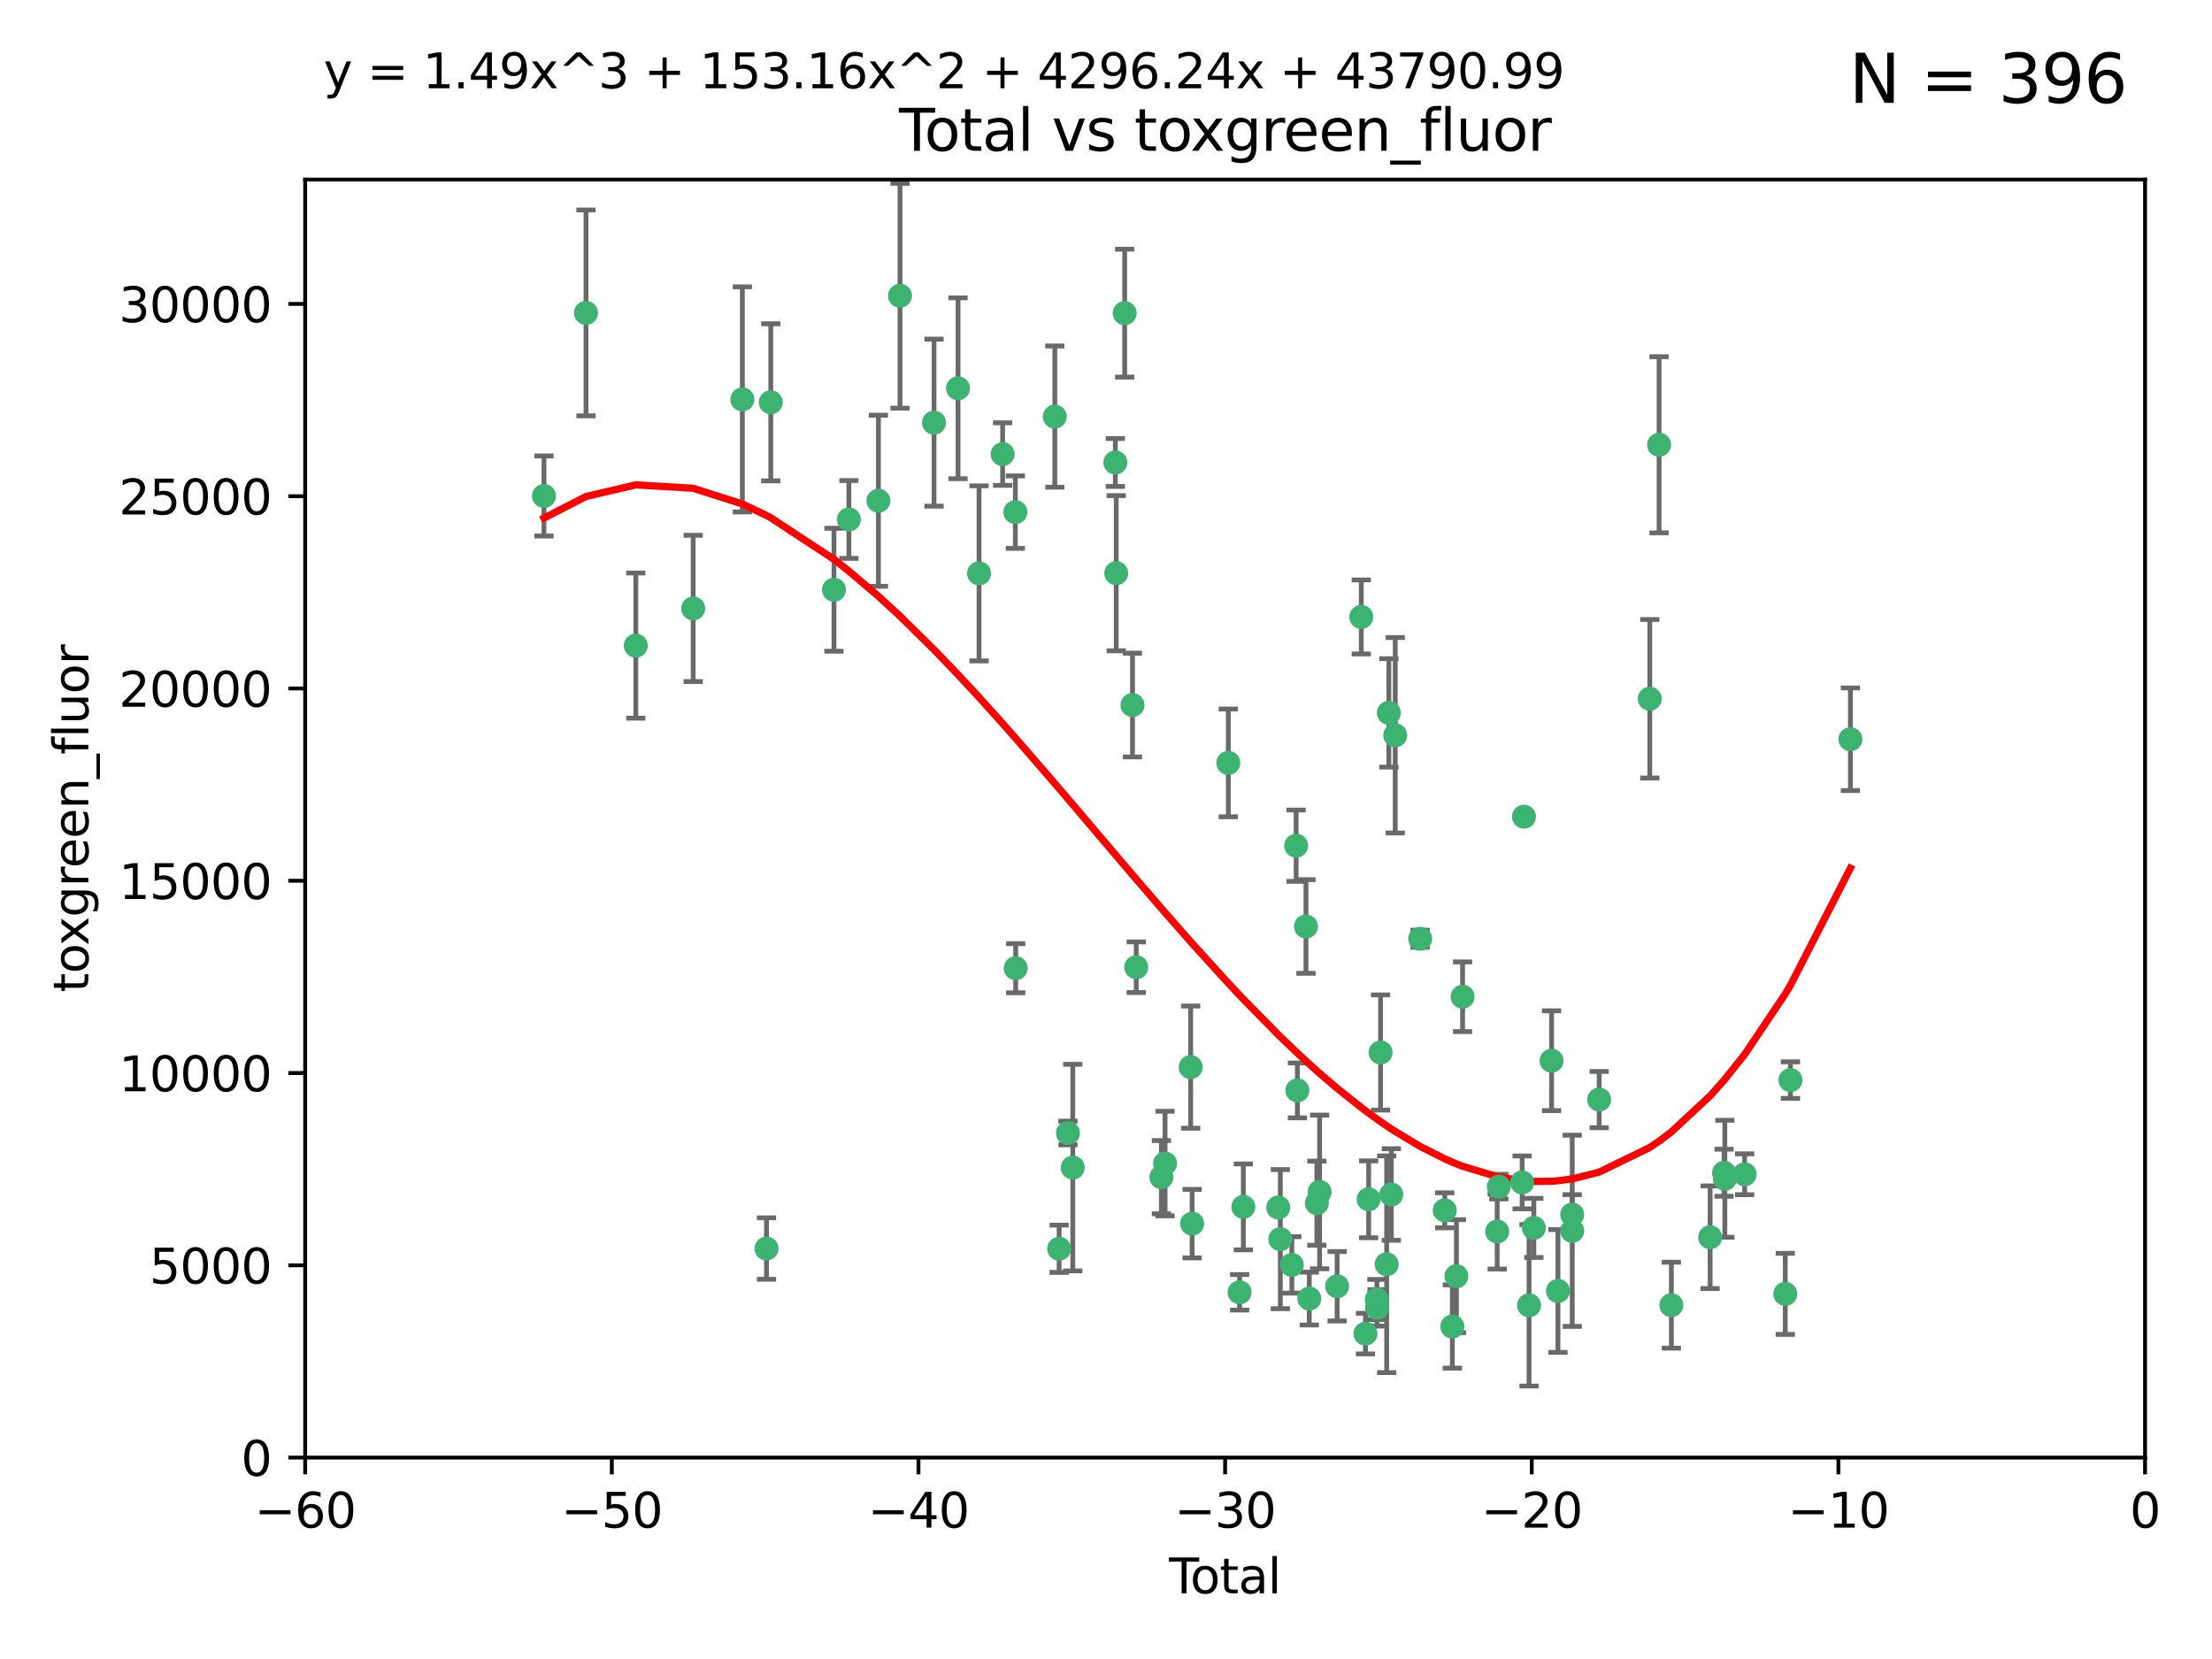 <?xml version="1.0" encoding="utf-8" standalone="no"?>
<!DOCTYPE svg PUBLIC "-//W3C//DTD SVG 1.1//EN"
  "http://www.w3.org/Graphics/SVG/1.1/DTD/svg11.dtd">
<svg xmlns:xlink="http://www.w3.org/1999/xlink" width="460.8pt" height="345.6pt" viewBox="0 0 460.8 345.6" xmlns="http://www.w3.org/2000/svg" version="1.1">
 <defs>
  <style type="text/css">*{stroke-linejoin: round; stroke-linecap: butt}</style>
 </defs>
 <g id="figure_1">
  <g id="patch_1">
   <path d="M 0 345.6 
L 460.8 345.6 
L 460.8 0 
L 0 0 
z
" style="fill: #ffffff"/>
  </g>
  <g id="axes_1">
   <g id="patch_2">
    <path d="M 63.571 303.64 
L 446.85 303.64 
L 446.85 37.411 
L 63.571 37.411 
z
" style="fill: #ffffff"/>
   </g>
   <g id="PathCollection_1">
    <defs>
     <path id="m7b09eca56a" d="M 0 1.118 
C 0.297 1.118 0.581 1 0.791 0.791 
C 1 0.581 1.118 0.297 1.118 0 
C 1.118 -0.297 1 -0.581 0.791 -0.791 
C 0.581 -1 0.297 -1.118 0 -1.118 
C -0.297 -1.118 -0.581 -1 -0.791 -0.791 
C -1 -0.581 -1.118 -0.297 -1.118 0 
C -1.118 0.297 -1 0.581 -0.791 0.791 
C -0.581 1 -0.297 1.118 0 1.118 
z
" style="stroke: #3cb371"/>
    </defs>
    <g clip-path="url(#p9de2d1b69a)">
     <use xlink:href="#m7b09eca56a" x="113.324" y="103.319" style="fill: #3cb371; stroke: #3cb371"/>
     <use xlink:href="#m7b09eca56a" x="122.075" y="65.184" style="fill: #3cb371; stroke: #3cb371"/>
     <use xlink:href="#m7b09eca56a" x="132.448" y="134.491" style="fill: #3cb371; stroke: #3cb371"/>
     <use xlink:href="#m7b09eca56a" x="144.404" y="126.749" style="fill: #3cb371; stroke: #3cb371"/>
     <use xlink:href="#m7b09eca56a" x="154.646" y="83.201" style="fill: #3cb371; stroke: #3cb371"/>
     <use xlink:href="#m7b09eca56a" x="159.676" y="260.094" style="fill: #3cb371; stroke: #3cb371"/>
     <use xlink:href="#m7b09eca56a" x="160.565" y="83.811" style="fill: #3cb371; stroke: #3cb371"/>
     <use xlink:href="#m7b09eca56a" x="173.733" y="122.859" style="fill: #3cb371; stroke: #3cb371"/>
     <use xlink:href="#m7b09eca56a" x="176.84" y="108.214" style="fill: #3cb371; stroke: #3cb371"/>
     <use xlink:href="#m7b09eca56a" x="182.989" y="104.315" style="fill: #3cb371; stroke: #3cb371"/>
     <use xlink:href="#m7b09eca56a" x="187.487" y="61.614" style="fill: #3cb371; stroke: #3cb371"/>
     <use xlink:href="#m7b09eca56a" x="194.574" y="88.045" style="fill: #3cb371; stroke: #3cb371"/>
     <use xlink:href="#m7b09eca56a" x="199.574" y="80.887" style="fill: #3cb371; stroke: #3cb371"/>
     <use xlink:href="#m7b09eca56a" x="203.952" y="119.44" style="fill: #3cb371; stroke: #3cb371"/>
     <use xlink:href="#m7b09eca56a" x="208.867" y="94.593" style="fill: #3cb371; stroke: #3cb371"/>
     <use xlink:href="#m7b09eca56a" x="211.515" y="106.684" style="fill: #3cb371; stroke: #3cb371"/>
     <use xlink:href="#m7b09eca56a" x="211.585" y="201.695" style="fill: #3cb371; stroke: #3cb371"/>
     <use xlink:href="#m7b09eca56a" x="219.736" y="86.787" style="fill: #3cb371; stroke: #3cb371"/>
     <use xlink:href="#m7b09eca56a" x="220.638" y="260.14" style="fill: #3cb371; stroke: #3cb371"/>
     <use xlink:href="#m7b09eca56a" x="222.475" y="236.024" style="fill: #3cb371; stroke: #3cb371"/>
     <use xlink:href="#m7b09eca56a" x="223.48" y="243.228" style="fill: #3cb371; stroke: #3cb371"/>
     <use xlink:href="#m7b09eca56a" x="232.345" y="96.341" style="fill: #3cb371; stroke: #3cb371"/>
     <use xlink:href="#m7b09eca56a" x="232.53" y="119.409" style="fill: #3cb371; stroke: #3cb371"/>
     <use xlink:href="#m7b09eca56a" x="234.291" y="65.233" style="fill: #3cb371; stroke: #3cb371"/>
     <use xlink:href="#m7b09eca56a" x="235.917" y="146.874" style="fill: #3cb371; stroke: #3cb371"/>
     <use xlink:href="#m7b09eca56a" x="236.699" y="201.487" style="fill: #3cb371; stroke: #3cb371"/>
     <use xlink:href="#m7b09eca56a" x="241.942" y="245.224" style="fill: #3cb371; stroke: #3cb371"/>
     <use xlink:href="#m7b09eca56a" x="242.705" y="242.388" style="fill: #3cb371; stroke: #3cb371"/>
     <use xlink:href="#m7b09eca56a" x="248.038" y="222.299" style="fill: #3cb371; stroke: #3cb371"/>
     <use xlink:href="#m7b09eca56a" x="248.343" y="254.906" style="fill: #3cb371; stroke: #3cb371"/>
     <use xlink:href="#m7b09eca56a" x="255.878" y="158.921" style="fill: #3cb371; stroke: #3cb371"/>
     <use xlink:href="#m7b09eca56a" x="258.233" y="269.209" style="fill: #3cb371; stroke: #3cb371"/>
     <use xlink:href="#m7b09eca56a" x="259.013" y="251.417" style="fill: #3cb371; stroke: #3cb371"/>
     <use xlink:href="#m7b09eca56a" x="266.284" y="251.547" style="fill: #3cb371; stroke: #3cb371"/>
     <use xlink:href="#m7b09eca56a" x="266.715" y="258.133" style="fill: #3cb371; stroke: #3cb371"/>
     <use xlink:href="#m7b09eca56a" x="269.11" y="263.497" style="fill: #3cb371; stroke: #3cb371"/>
     <use xlink:href="#m7b09eca56a" x="270.008" y="176.169" style="fill: #3cb371; stroke: #3cb371"/>
     <use xlink:href="#m7b09eca56a" x="270.272" y="227.152" style="fill: #3cb371; stroke: #3cb371"/>
     <use xlink:href="#m7b09eca56a" x="272.061" y="193.002" style="fill: #3cb371; stroke: #3cb371"/>
     <use xlink:href="#m7b09eca56a" x="272.749" y="270.514" style="fill: #3cb371; stroke: #3cb371"/>
     <use xlink:href="#m7b09eca56a" x="274.329" y="250.642" style="fill: #3cb371; stroke: #3cb371"/>
     <use xlink:href="#m7b09eca56a" x="274.903" y="248.301" style="fill: #3cb371; stroke: #3cb371"/>
     <use xlink:href="#m7b09eca56a" x="278.547" y="267.951" style="fill: #3cb371; stroke: #3cb371"/>
     <use xlink:href="#m7b09eca56a" x="283.58" y="128.518" style="fill: #3cb371; stroke: #3cb371"/>
     <use xlink:href="#m7b09eca56a" x="284.454" y="277.818" style="fill: #3cb371; stroke: #3cb371"/>
     <use xlink:href="#m7b09eca56a" x="285.113" y="249.837" style="fill: #3cb371; stroke: #3cb371"/>
     <use xlink:href="#m7b09eca56a" x="286.83" y="270.703" style="fill: #3cb371; stroke: #3cb371"/>
     <use xlink:href="#m7b09eca56a" x="286.857" y="272.443" style="fill: #3cb371; stroke: #3cb371"/>
     <use xlink:href="#m7b09eca56a" x="287.598" y="219.251" style="fill: #3cb371; stroke: #3cb371"/>
     <use xlink:href="#m7b09eca56a" x="288.87" y="263.364" style="fill: #3cb371; stroke: #3cb371"/>
     <use xlink:href="#m7b09eca56a" x="289.329" y="148.507" style="fill: #3cb371; stroke: #3cb371"/>
     <use xlink:href="#m7b09eca56a" x="289.839" y="248.836" style="fill: #3cb371; stroke: #3cb371"/>
     <use xlink:href="#m7b09eca56a" x="290.656" y="153.171" style="fill: #3cb371; stroke: #3cb371"/>
     <use xlink:href="#m7b09eca56a" x="295.844" y="195.558" style="fill: #3cb371; stroke: #3cb371"/>
     <use xlink:href="#m7b09eca56a" x="300.97" y="252.131" style="fill: #3cb371; stroke: #3cb371"/>
     <use xlink:href="#m7b09eca56a" x="302.549" y="276.333" style="fill: #3cb371; stroke: #3cb371"/>
     <use xlink:href="#m7b09eca56a" x="303.399" y="265.846" style="fill: #3cb371; stroke: #3cb371"/>
     <use xlink:href="#m7b09eca56a" x="304.684" y="207.64" style="fill: #3cb371; stroke: #3cb371"/>
     <use xlink:href="#m7b09eca56a" x="311.894" y="256.552" style="fill: #3cb371; stroke: #3cb371"/>
     <use xlink:href="#m7b09eca56a" x="312.237" y="247.192" style="fill: #3cb371; stroke: #3cb371"/>
     <use xlink:href="#m7b09eca56a" x="317.09" y="246.317" style="fill: #3cb371; stroke: #3cb371"/>
     <use xlink:href="#m7b09eca56a" x="317.472" y="170.133" style="fill: #3cb371; stroke: #3cb371"/>
     <use xlink:href="#m7b09eca56a" x="318.526" y="271.92" style="fill: #3cb371; stroke: #3cb371"/>
     <use xlink:href="#m7b09eca56a" x="319.527" y="255.796" style="fill: #3cb371; stroke: #3cb371"/>
     <use xlink:href="#m7b09eca56a" x="323.223" y="220.964" style="fill: #3cb371; stroke: #3cb371"/>
     <use xlink:href="#m7b09eca56a" x="324.55" y="268.93" style="fill: #3cb371; stroke: #3cb371"/>
     <use xlink:href="#m7b09eca56a" x="327.515" y="253.008" style="fill: #3cb371; stroke: #3cb371"/>
     <use xlink:href="#m7b09eca56a" x="327.528" y="256.398" style="fill: #3cb371; stroke: #3cb371"/>
     <use xlink:href="#m7b09eca56a" x="333.135" y="229.064" style="fill: #3cb371; stroke: #3cb371"/>
     <use xlink:href="#m7b09eca56a" x="343.683" y="145.567" style="fill: #3cb371; stroke: #3cb371"/>
     <use xlink:href="#m7b09eca56a" x="345.618" y="92.655" style="fill: #3cb371; stroke: #3cb371"/>
     <use xlink:href="#m7b09eca56a" x="348.174" y="271.892" style="fill: #3cb371; stroke: #3cb371"/>
     <use xlink:href="#m7b09eca56a" x="356.254" y="257.738" style="fill: #3cb371; stroke: #3cb371"/>
     <use xlink:href="#m7b09eca56a" x="359.15" y="244.305" style="fill: #3cb371; stroke: #3cb371"/>
     <use xlink:href="#m7b09eca56a" x="359.317" y="245.561" style="fill: #3cb371; stroke: #3cb371"/>
     <use xlink:href="#m7b09eca56a" x="363.442" y="244.625" style="fill: #3cb371; stroke: #3cb371"/>
     <use xlink:href="#m7b09eca56a" x="371.908" y="269.529" style="fill: #3cb371; stroke: #3cb371"/>
     <use xlink:href="#m7b09eca56a" x="372.98" y="225.004" style="fill: #3cb371; stroke: #3cb371"/>
     <use xlink:href="#m7b09eca56a" x="385.474" y="153.996" style="fill: #3cb371; stroke: #3cb371"/>
    </g>
   </g>
   <g id="matplotlib.axis_1">
    <g id="xtick_1">
     <g id="line2d_1">
      <defs>
       <path id="m73f781f537" d="M 0 0 
L 0 3.5 
" style="stroke: #000000; stroke-width: 0.8"/>
      </defs>
      <g>
       <use xlink:href="#m73f781f537" x="63.571" y="303.64" style="stroke: #000000; stroke-width: 0.8"/>
      </g>
     </g>
     <g id="text_1">
      <!-- −60 -->
      <g transform="translate(53.019 318.238)scale(0.1 -0.1)">
       <defs>
        <path id="DejaVuSans-2212" d="M 678 2272 
L 4684 2272 
L 4684 1741 
L 678 1741 
L 678 2272 
z
" transform="scale(0.016)"/>
        <path id="DejaVuSans-36" d="M 2113 2584 
Q 1688 2584 1439 2293 
Q 1191 2003 1191 1497 
Q 1191 994 1439 701 
Q 1688 409 2113 409 
Q 2538 409 2786 701 
Q 3034 994 3034 1497 
Q 3034 2003 2786 2293 
Q 2538 2584 2113 2584 
z
M 3366 4563 
L 3366 3988 
Q 3128 4100 2886 4159 
Q 2644 4219 2406 4219 
Q 1781 4219 1451 3797 
Q 1122 3375 1075 2522 
Q 1259 2794 1537 2939 
Q 1816 3084 2150 3084 
Q 2853 3084 3261 2657 
Q 3669 2231 3669 1497 
Q 3669 778 3244 343 
Q 2819 -91 2113 -91 
Q 1303 -91 875 529 
Q 447 1150 447 2328 
Q 447 3434 972 4092 
Q 1497 4750 2381 4750 
Q 2619 4750 2861 4703 
Q 3103 4656 3366 4563 
z
" transform="scale(0.016)"/>
        <path id="DejaVuSans-30" d="M 2034 4250 
Q 1547 4250 1301 3770 
Q 1056 3291 1056 2328 
Q 1056 1369 1301 889 
Q 1547 409 2034 409 
Q 2525 409 2770 889 
Q 3016 1369 3016 2328 
Q 3016 3291 2770 3770 
Q 2525 4250 2034 4250 
z
M 2034 4750 
Q 2819 4750 3233 4129 
Q 3647 3509 3647 2328 
Q 3647 1150 3233 529 
Q 2819 -91 2034 -91 
Q 1250 -91 836 529 
Q 422 1150 422 2328 
Q 422 3509 836 4129 
Q 1250 4750 2034 4750 
z
" transform="scale(0.016)"/>
       </defs>
       <use xlink:href="#DejaVuSans-2212"/>
       <use xlink:href="#DejaVuSans-36" x="83.789"/>
       <use xlink:href="#DejaVuSans-30" x="147.412"/>
      </g>
     </g>
    </g>
    <g id="xtick_2">
     <g id="line2d_2">
      <g>
       <use xlink:href="#m73f781f537" x="127.451" y="303.64" style="stroke: #000000; stroke-width: 0.8"/>
      </g>
     </g>
     <g id="text_2">
      <!-- −50 -->
      <g transform="translate(116.899 318.238)scale(0.1 -0.1)">
       <defs>
        <path id="DejaVuSans-35" d="M 691 4666 
L 3169 4666 
L 3169 4134 
L 1269 4134 
L 1269 2991 
Q 1406 3038 1543 3061 
Q 1681 3084 1819 3084 
Q 2600 3084 3056 2656 
Q 3513 2228 3513 1497 
Q 3513 744 3044 326 
Q 2575 -91 1722 -91 
Q 1428 -91 1123 -41 
Q 819 9 494 109 
L 494 744 
Q 775 591 1075 516 
Q 1375 441 1709 441 
Q 2250 441 2565 725 
Q 2881 1009 2881 1497 
Q 2881 1984 2565 2268 
Q 2250 2553 1709 2553 
Q 1456 2553 1204 2497 
Q 953 2441 691 2322 
L 691 4666 
z
" transform="scale(0.016)"/>
       </defs>
       <use xlink:href="#DejaVuSans-2212"/>
       <use xlink:href="#DejaVuSans-35" x="83.789"/>
       <use xlink:href="#DejaVuSans-30" x="147.412"/>
      </g>
     </g>
    </g>
    <g id="xtick_3">
     <g id="line2d_3">
      <g>
       <use xlink:href="#m73f781f537" x="191.331" y="303.64" style="stroke: #000000; stroke-width: 0.8"/>
      </g>
     </g>
     <g id="text_3">
      <!-- −40 -->
      <g transform="translate(180.778 318.238)scale(0.1 -0.1)">
       <defs>
        <path id="DejaVuSans-34" d="M 2419 4116 
L 825 1625 
L 2419 1625 
L 2419 4116 
z
M 2253 4666 
L 3047 4666 
L 3047 1625 
L 3713 1625 
L 3713 1100 
L 3047 1100 
L 3047 0 
L 2419 0 
L 2419 1100 
L 313 1100 
L 313 1709 
L 2253 4666 
z
" transform="scale(0.016)"/>
       </defs>
       <use xlink:href="#DejaVuSans-2212"/>
       <use xlink:href="#DejaVuSans-34" x="83.789"/>
       <use xlink:href="#DejaVuSans-30" x="147.412"/>
      </g>
     </g>
    </g>
    <g id="xtick_4">
     <g id="line2d_4">
      <g>
       <use xlink:href="#m73f781f537" x="255.211" y="303.64" style="stroke: #000000; stroke-width: 0.8"/>
      </g>
     </g>
     <g id="text_4">
      <!-- −30 -->
      <g transform="translate(244.658 318.238)scale(0.1 -0.1)">
       <defs>
        <path id="DejaVuSans-33" d="M 2597 2516 
Q 3050 2419 3304 2112 
Q 3559 1806 3559 1356 
Q 3559 666 3084 287 
Q 2609 -91 1734 -91 
Q 1441 -91 1130 -33 
Q 819 25 488 141 
L 488 750 
Q 750 597 1062 519 
Q 1375 441 1716 441 
Q 2309 441 2620 675 
Q 2931 909 2931 1356 
Q 2931 1769 2642 2001 
Q 2353 2234 1838 2234 
L 1294 2234 
L 1294 2753 
L 1863 2753 
Q 2328 2753 2575 2939 
Q 2822 3125 2822 3475 
Q 2822 3834 2567 4026 
Q 2313 4219 1838 4219 
Q 1578 4219 1281 4162 
Q 984 4106 628 3988 
L 628 4550 
Q 988 4650 1302 4700 
Q 1616 4750 1894 4750 
Q 2613 4750 3031 4423 
Q 3450 4097 3450 3541 
Q 3450 3153 3228 2886 
Q 3006 2619 2597 2516 
z
" transform="scale(0.016)"/>
       </defs>
       <use xlink:href="#DejaVuSans-2212"/>
       <use xlink:href="#DejaVuSans-33" x="83.789"/>
       <use xlink:href="#DejaVuSans-30" x="147.412"/>
      </g>
     </g>
    </g>
    <g id="xtick_5">
     <g id="line2d_5">
      <g>
       <use xlink:href="#m73f781f537" x="319.09" y="303.64" style="stroke: #000000; stroke-width: 0.8"/>
      </g>
     </g>
     <g id="text_5">
      <!-- −20 -->
      <g transform="translate(308.538 318.238)scale(0.1 -0.1)">
       <defs>
        <path id="DejaVuSans-32" d="M 1228 531 
L 3431 531 
L 3431 0 
L 469 0 
L 469 531 
Q 828 903 1448 1529 
Q 2069 2156 2228 2338 
Q 2531 2678 2651 2914 
Q 2772 3150 2772 3378 
Q 2772 3750 2511 3984 
Q 2250 4219 1831 4219 
Q 1534 4219 1204 4116 
Q 875 4013 500 3803 
L 500 4441 
Q 881 4594 1212 4672 
Q 1544 4750 1819 4750 
Q 2544 4750 2975 4387 
Q 3406 4025 3406 3419 
Q 3406 3131 3298 2873 
Q 3191 2616 2906 2266 
Q 2828 2175 2409 1742 
Q 1991 1309 1228 531 
z
" transform="scale(0.016)"/>
       </defs>
       <use xlink:href="#DejaVuSans-2212"/>
       <use xlink:href="#DejaVuSans-32" x="83.789"/>
       <use xlink:href="#DejaVuSans-30" x="147.412"/>
      </g>
     </g>
    </g>
    <g id="xtick_6">
     <g id="line2d_6">
      <g>
       <use xlink:href="#m73f781f537" x="382.97" y="303.64" style="stroke: #000000; stroke-width: 0.8"/>
      </g>
     </g>
     <g id="text_6">
      <!-- −10 -->
      <g transform="translate(372.418 318.238)scale(0.1 -0.1)">
       <defs>
        <path id="DejaVuSans-31" d="M 794 531 
L 1825 531 
L 1825 4091 
L 703 3866 
L 703 4441 
L 1819 4666 
L 2450 4666 
L 2450 531 
L 3481 531 
L 3481 0 
L 794 0 
L 794 531 
z
" transform="scale(0.016)"/>
       </defs>
       <use xlink:href="#DejaVuSans-2212"/>
       <use xlink:href="#DejaVuSans-31" x="83.789"/>
       <use xlink:href="#DejaVuSans-30" x="147.412"/>
      </g>
     </g>
    </g>
    <g id="xtick_7">
     <g id="line2d_7">
      <g>
       <use xlink:href="#m73f781f537" x="446.85" y="303.64" style="stroke: #000000; stroke-width: 0.8"/>
      </g>
     </g>
     <g id="text_7">
      <!-- 0 -->
      <g transform="translate(443.669 318.238)scale(0.1 -0.1)">
       <use xlink:href="#DejaVuSans-30"/>
      </g>
     </g>
    </g>
    <g id="text_8">
     <!-- Total -->
     <g transform="translate(243.534 331.917)scale(0.1 -0.1)">
      <defs>
       <path id="DejaVuSans-54" d="M -19 4666 
L 3928 4666 
L 3928 4134 
L 2272 4134 
L 2272 0 
L 1638 0 
L 1638 4134 
L -19 4134 
L -19 4666 
z
" transform="scale(0.016)"/>
       <path id="DejaVuSans-6f" d="M 1959 3097 
Q 1497 3097 1228 2736 
Q 959 2375 959 1747 
Q 959 1119 1226 758 
Q 1494 397 1959 397 
Q 2419 397 2687 759 
Q 2956 1122 2956 1747 
Q 2956 2369 2687 2733 
Q 2419 3097 1959 3097 
z
M 1959 3584 
Q 2709 3584 3137 3096 
Q 3566 2609 3566 1747 
Q 3566 888 3137 398 
Q 2709 -91 1959 -91 
Q 1206 -91 779 398 
Q 353 888 353 1747 
Q 353 2609 779 3096 
Q 1206 3584 1959 3584 
z
" transform="scale(0.016)"/>
       <path id="DejaVuSans-74" d="M 1172 4494 
L 1172 3500 
L 2356 3500 
L 2356 3053 
L 1172 3053 
L 1172 1153 
Q 1172 725 1289 603 
Q 1406 481 1766 481 
L 2356 481 
L 2356 0 
L 1766 0 
Q 1100 0 847 248 
Q 594 497 594 1153 
L 594 3053 
L 172 3053 
L 172 3500 
L 594 3500 
L 594 4494 
L 1172 4494 
z
" transform="scale(0.016)"/>
       <path id="DejaVuSans-61" d="M 2194 1759 
Q 1497 1759 1228 1600 
Q 959 1441 959 1056 
Q 959 750 1161 570 
Q 1363 391 1709 391 
Q 2188 391 2477 730 
Q 2766 1069 2766 1631 
L 2766 1759 
L 2194 1759 
z
M 3341 1997 
L 3341 0 
L 2766 0 
L 2766 531 
Q 2569 213 2275 61 
Q 1981 -91 1556 -91 
Q 1019 -91 701 211 
Q 384 513 384 1019 
Q 384 1609 779 1909 
Q 1175 2209 1959 2209 
L 2766 2209 
L 2766 2266 
Q 2766 2663 2505 2880 
Q 2244 3097 1772 3097 
Q 1472 3097 1187 3025 
Q 903 2953 641 2809 
L 641 3341 
Q 956 3463 1253 3523 
Q 1550 3584 1831 3584 
Q 2591 3584 2966 3190 
Q 3341 2797 3341 1997 
z
" transform="scale(0.016)"/>
       <path id="DejaVuSans-6c" d="M 603 4863 
L 1178 4863 
L 1178 0 
L 603 0 
L 603 4863 
z
" transform="scale(0.016)"/>
      </defs>
      <use xlink:href="#DejaVuSans-54"/>
      <use xlink:href="#DejaVuSans-6f" x="44.084"/>
      <use xlink:href="#DejaVuSans-74" x="105.266"/>
      <use xlink:href="#DejaVuSans-61" x="144.475"/>
      <use xlink:href="#DejaVuSans-6c" x="205.754"/>
     </g>
    </g>
   </g>
   <g id="matplotlib.axis_2">
    <g id="ytick_1">
     <g id="line2d_8">
      <defs>
       <path id="m892f0b069a" d="M 0 0 
L -3.5 0 
" style="stroke: #000000; stroke-width: 0.8"/>
      </defs>
      <g>
       <use xlink:href="#m892f0b069a" x="63.571" y="303.64" style="stroke: #000000; stroke-width: 0.8"/>
      </g>
     </g>
     <g id="text_9">
      <!-- 0 -->
      <g transform="translate(50.209 307.439)scale(0.1 -0.1)">
       <use xlink:href="#DejaVuSans-30"/>
      </g>
     </g>
    </g>
    <g id="ytick_2">
     <g id="line2d_9">
      <g>
       <use xlink:href="#m892f0b069a" x="63.571" y="263.586" style="stroke: #000000; stroke-width: 0.8"/>
      </g>
     </g>
     <g id="text_10">
      <!-- 5000 -->
      <g transform="translate(31.121 267.385)scale(0.1 -0.1)">
       <use xlink:href="#DejaVuSans-35"/>
       <use xlink:href="#DejaVuSans-30" x="63.623"/>
       <use xlink:href="#DejaVuSans-30" x="127.246"/>
       <use xlink:href="#DejaVuSans-30" x="190.869"/>
      </g>
     </g>
    </g>
    <g id="ytick_3">
     <g id="line2d_10">
      <g>
       <use xlink:href="#m892f0b069a" x="63.571" y="223.532" style="stroke: #000000; stroke-width: 0.8"/>
      </g>
     </g>
     <g id="text_11">
      <!-- 10000 -->
      <g transform="translate(24.759 227.331)scale(0.1 -0.1)">
       <use xlink:href="#DejaVuSans-31"/>
       <use xlink:href="#DejaVuSans-30" x="63.623"/>
       <use xlink:href="#DejaVuSans-30" x="127.246"/>
       <use xlink:href="#DejaVuSans-30" x="190.869"/>
       <use xlink:href="#DejaVuSans-30" x="254.492"/>
      </g>
     </g>
    </g>
    <g id="ytick_4">
     <g id="line2d_11">
      <g>
       <use xlink:href="#m892f0b069a" x="63.571" y="183.478" style="stroke: #000000; stroke-width: 0.8"/>
      </g>
     </g>
     <g id="text_12">
      <!-- 15000 -->
      <g transform="translate(24.759 187.278)scale(0.1 -0.1)">
       <use xlink:href="#DejaVuSans-31"/>
       <use xlink:href="#DejaVuSans-35" x="63.623"/>
       <use xlink:href="#DejaVuSans-30" x="127.246"/>
       <use xlink:href="#DejaVuSans-30" x="190.869"/>
       <use xlink:href="#DejaVuSans-30" x="254.492"/>
      </g>
     </g>
    </g>
    <g id="ytick_5">
     <g id="line2d_12">
      <g>
       <use xlink:href="#m892f0b069a" x="63.571" y="143.424" style="stroke: #000000; stroke-width: 0.8"/>
      </g>
     </g>
     <g id="text_13">
      <!-- 20000 -->
      <g transform="translate(24.759 147.224)scale(0.1 -0.1)">
       <use xlink:href="#DejaVuSans-32"/>
       <use xlink:href="#DejaVuSans-30" x="63.623"/>
       <use xlink:href="#DejaVuSans-30" x="127.246"/>
       <use xlink:href="#DejaVuSans-30" x="190.869"/>
       <use xlink:href="#DejaVuSans-30" x="254.492"/>
      </g>
     </g>
    </g>
    <g id="ytick_6">
     <g id="line2d_13">
      <g>
       <use xlink:href="#m892f0b069a" x="63.571" y="103.371" style="stroke: #000000; stroke-width: 0.8"/>
      </g>
     </g>
     <g id="text_14">
      <!-- 25000 -->
      <g transform="translate(24.759 107.17)scale(0.1 -0.1)">
       <use xlink:href="#DejaVuSans-32"/>
       <use xlink:href="#DejaVuSans-35" x="63.623"/>
       <use xlink:href="#DejaVuSans-30" x="127.246"/>
       <use xlink:href="#DejaVuSans-30" x="190.869"/>
       <use xlink:href="#DejaVuSans-30" x="254.492"/>
      </g>
     </g>
    </g>
    <g id="ytick_7">
     <g id="line2d_14">
      <g>
       <use xlink:href="#m892f0b069a" x="63.571" y="63.317" style="stroke: #000000; stroke-width: 0.8"/>
      </g>
     </g>
     <g id="text_15">
      <!-- 30000 -->
      <g transform="translate(24.759 67.116)scale(0.1 -0.1)">
       <use xlink:href="#DejaVuSans-33"/>
       <use xlink:href="#DejaVuSans-30" x="63.623"/>
       <use xlink:href="#DejaVuSans-30" x="127.246"/>
       <use xlink:href="#DejaVuSans-30" x="190.869"/>
       <use xlink:href="#DejaVuSans-30" x="254.492"/>
      </g>
     </g>
    </g>
    <g id="text_16">
     <!-- toxgreen_fluor -->
     <g transform="translate(18.401 206.72)rotate(-90)scale(0.1 -0.1)">
      <defs>
       <path id="DejaVuSans-78" d="M 3513 3500 
L 2247 1797 
L 3578 0 
L 2900 0 
L 1881 1375 
L 863 0 
L 184 0 
L 1544 1831 
L 300 3500 
L 978 3500 
L 1906 2253 
L 2834 3500 
L 3513 3500 
z
" transform="scale(0.016)"/>
       <path id="DejaVuSans-67" d="M 2906 1791 
Q 2906 2416 2648 2759 
Q 2391 3103 1925 3103 
Q 1463 3103 1205 2759 
Q 947 2416 947 1791 
Q 947 1169 1205 825 
Q 1463 481 1925 481 
Q 2391 481 2648 825 
Q 2906 1169 2906 1791 
z
M 3481 434 
Q 3481 -459 3084 -895 
Q 2688 -1331 1869 -1331 
Q 1566 -1331 1297 -1286 
Q 1028 -1241 775 -1147 
L 775 -588 
Q 1028 -725 1275 -790 
Q 1522 -856 1778 -856 
Q 2344 -856 2625 -561 
Q 2906 -266 2906 331 
L 2906 616 
Q 2728 306 2450 153 
Q 2172 0 1784 0 
Q 1141 0 747 490 
Q 353 981 353 1791 
Q 353 2603 747 3093 
Q 1141 3584 1784 3584 
Q 2172 3584 2450 3431 
Q 2728 3278 2906 2969 
L 2906 3500 
L 3481 3500 
L 3481 434 
z
" transform="scale(0.016)"/>
       <path id="DejaVuSans-72" d="M 2631 2963 
Q 2534 3019 2420 3045 
Q 2306 3072 2169 3072 
Q 1681 3072 1420 2755 
Q 1159 2438 1159 1844 
L 1159 0 
L 581 0 
L 581 3500 
L 1159 3500 
L 1159 2956 
Q 1341 3275 1631 3429 
Q 1922 3584 2338 3584 
Q 2397 3584 2469 3576 
Q 2541 3569 2628 3553 
L 2631 2963 
z
" transform="scale(0.016)"/>
       <path id="DejaVuSans-65" d="M 3597 1894 
L 3597 1613 
L 953 1613 
Q 991 1019 1311 708 
Q 1631 397 2203 397 
Q 2534 397 2845 478 
Q 3156 559 3463 722 
L 3463 178 
Q 3153 47 2828 -22 
Q 2503 -91 2169 -91 
Q 1331 -91 842 396 
Q 353 884 353 1716 
Q 353 2575 817 3079 
Q 1281 3584 2069 3584 
Q 2775 3584 3186 3129 
Q 3597 2675 3597 1894 
z
M 3022 2063 
Q 3016 2534 2758 2815 
Q 2500 3097 2075 3097 
Q 1594 3097 1305 2825 
Q 1016 2553 972 2059 
L 3022 2063 
z
" transform="scale(0.016)"/>
       <path id="DejaVuSans-6e" d="M 3513 2113 
L 3513 0 
L 2938 0 
L 2938 2094 
Q 2938 2591 2744 2837 
Q 2550 3084 2163 3084 
Q 1697 3084 1428 2787 
Q 1159 2491 1159 1978 
L 1159 0 
L 581 0 
L 581 3500 
L 1159 3500 
L 1159 2956 
Q 1366 3272 1645 3428 
Q 1925 3584 2291 3584 
Q 2894 3584 3203 3211 
Q 3513 2838 3513 2113 
z
" transform="scale(0.016)"/>
       <path id="DejaVuSans-5f" d="M 3263 -1063 
L 3263 -1509 
L -63 -1509 
L -63 -1063 
L 3263 -1063 
z
" transform="scale(0.016)"/>
       <path id="DejaVuSans-66" d="M 2375 4863 
L 2375 4384 
L 1825 4384 
Q 1516 4384 1395 4259 
Q 1275 4134 1275 3809 
L 1275 3500 
L 2222 3500 
L 2222 3053 
L 1275 3053 
L 1275 0 
L 697 0 
L 697 3053 
L 147 3053 
L 147 3500 
L 697 3500 
L 697 3744 
Q 697 4328 969 4595 
Q 1241 4863 1831 4863 
L 2375 4863 
z
" transform="scale(0.016)"/>
       <path id="DejaVuSans-75" d="M 544 1381 
L 544 3500 
L 1119 3500 
L 1119 1403 
Q 1119 906 1312 657 
Q 1506 409 1894 409 
Q 2359 409 2629 706 
Q 2900 1003 2900 1516 
L 2900 3500 
L 3475 3500 
L 3475 0 
L 2900 0 
L 2900 538 
Q 2691 219 2414 64 
Q 2138 -91 1772 -91 
Q 1169 -91 856 284 
Q 544 659 544 1381 
z
M 1991 3584 
L 1991 3584 
z
" transform="scale(0.016)"/>
      </defs>
      <use xlink:href="#DejaVuSans-74"/>
      <use xlink:href="#DejaVuSans-6f" x="39.209"/>
      <use xlink:href="#DejaVuSans-78" x="97.266"/>
      <use xlink:href="#DejaVuSans-67" x="156.445"/>
      <use xlink:href="#DejaVuSans-72" x="219.922"/>
      <use xlink:href="#DejaVuSans-65" x="258.785"/>
      <use xlink:href="#DejaVuSans-65" x="320.309"/>
      <use xlink:href="#DejaVuSans-6e" x="381.832"/>
      <use xlink:href="#DejaVuSans-5f" x="445.211"/>
      <use xlink:href="#DejaVuSans-66" x="495.211"/>
      <use xlink:href="#DejaVuSans-6c" x="530.416"/>
      <use xlink:href="#DejaVuSans-75" x="558.199"/>
      <use xlink:href="#DejaVuSans-6f" x="621.578"/>
      <use xlink:href="#DejaVuSans-72" x="682.76"/>
     </g>
    </g>
   </g>
   <g id="LineCollection_1">
    <path d="M 113.324 111.662 
L 113.324 94.976 
" clip-path="url(#p9de2d1b69a)" style="fill: none; stroke: #696969"/>
    <path d="M 122.075 86.629 
L 122.075 43.739 
" clip-path="url(#p9de2d1b69a)" style="fill: none; stroke: #696969"/>
    <path d="M 132.448 149.606 
L 132.448 119.375 
" clip-path="url(#p9de2d1b69a)" style="fill: none; stroke: #696969"/>
    <path d="M 144.404 141.983 
L 144.404 111.515 
" clip-path="url(#p9de2d1b69a)" style="fill: none; stroke: #696969"/>
    <path d="M 154.646 106.648 
L 154.646 59.753 
" clip-path="url(#p9de2d1b69a)" style="fill: none; stroke: #696969"/>
    <path d="M 159.676 266.497 
L 159.676 253.692 
" clip-path="url(#p9de2d1b69a)" style="fill: none; stroke: #696969"/>
    <path d="M 160.565 100.173 
L 160.565 67.45 
" clip-path="url(#p9de2d1b69a)" style="fill: none; stroke: #696969"/>
    <path d="M 173.733 135.667 
L 173.733 110.051 
" clip-path="url(#p9de2d1b69a)" style="fill: none; stroke: #696969"/>
    <path d="M 176.84 116.326 
L 176.84 100.101 
" clip-path="url(#p9de2d1b69a)" style="fill: none; stroke: #696969"/>
    <path d="M 182.989 122.133 
L 182.989 86.497 
" clip-path="url(#p9de2d1b69a)" style="fill: none; stroke: #696969"/>
    <path d="M 187.487 85.029 
L 187.487 38.199 
" clip-path="url(#p9de2d1b69a)" style="fill: none; stroke: #696969"/>
    <path d="M 194.574 105.444 
L 194.574 70.646 
" clip-path="url(#p9de2d1b69a)" style="fill: none; stroke: #696969"/>
    <path d="M 199.574 99.727 
L 199.574 62.047 
" clip-path="url(#p9de2d1b69a)" style="fill: none; stroke: #696969"/>
    <path d="M 203.952 137.675 
L 203.952 101.206 
" clip-path="url(#p9de2d1b69a)" style="fill: none; stroke: #696969"/>
    <path d="M 208.867 101.108 
L 208.867 88.078 
" clip-path="url(#p9de2d1b69a)" style="fill: none; stroke: #696969"/>
    <path d="M 211.515 114.235 
L 211.515 99.134 
" clip-path="url(#p9de2d1b69a)" style="fill: none; stroke: #696969"/>
    <path d="M 211.585 206.809 
L 211.585 196.58 
" clip-path="url(#p9de2d1b69a)" style="fill: none; stroke: #696969"/>
    <path d="M 219.736 101.495 
L 219.736 72.08 
" clip-path="url(#p9de2d1b69a)" style="fill: none; stroke: #696969"/>
    <path d="M 220.638 265.065 
L 220.638 255.214 
" clip-path="url(#p9de2d1b69a)" style="fill: none; stroke: #696969"/>
    <path d="M 222.475 238.492 
L 222.475 233.557 
" clip-path="url(#p9de2d1b69a)" style="fill: none; stroke: #696969"/>
    <path d="M 223.48 264.748 
L 223.48 221.708 
" clip-path="url(#p9de2d1b69a)" style="fill: none; stroke: #696969"/>
    <path d="M 232.345 101.329 
L 232.345 91.353 
" clip-path="url(#p9de2d1b69a)" style="fill: none; stroke: #696969"/>
    <path d="M 232.53 135.574 
L 232.53 103.243 
" clip-path="url(#p9de2d1b69a)" style="fill: none; stroke: #696969"/>
    <path d="M 234.291 78.556 
L 234.291 51.911 
" clip-path="url(#p9de2d1b69a)" style="fill: none; stroke: #696969"/>
    <path d="M 235.917 157.684 
L 235.917 136.065 
" clip-path="url(#p9de2d1b69a)" style="fill: none; stroke: #696969"/>
    <path d="M 236.699 206.761 
L 236.699 196.213 
" clip-path="url(#p9de2d1b69a)" style="fill: none; stroke: #696969"/>
    <path d="M 241.942 252.857 
L 241.942 237.591 
" clip-path="url(#p9de2d1b69a)" style="fill: none; stroke: #696969"/>
    <path d="M 242.705 253.279 
L 242.705 231.496 
" clip-path="url(#p9de2d1b69a)" style="fill: none; stroke: #696969"/>
    <path d="M 248.038 235.023 
L 248.038 209.574 
" clip-path="url(#p9de2d1b69a)" style="fill: none; stroke: #696969"/>
    <path d="M 248.343 262.048 
L 248.343 247.764 
" clip-path="url(#p9de2d1b69a)" style="fill: none; stroke: #696969"/>
    <path d="M 255.878 170.147 
L 255.878 147.694 
" clip-path="url(#p9de2d1b69a)" style="fill: none; stroke: #696969"/>
    <path d="M 258.233 272.908 
L 258.233 265.511 
" clip-path="url(#p9de2d1b69a)" style="fill: none; stroke: #696969"/>
    <path d="M 259.013 260.365 
L 259.013 242.469 
" clip-path="url(#p9de2d1b69a)" style="fill: none; stroke: #696969"/>
    <path d="M 266.284 252.228 
L 266.284 250.867 
" clip-path="url(#p9de2d1b69a)" style="fill: none; stroke: #696969"/>
    <path d="M 266.715 272.621 
L 266.715 243.644 
" clip-path="url(#p9de2d1b69a)" style="fill: none; stroke: #696969"/>
    <path d="M 269.11 269.377 
L 269.11 257.616 
" clip-path="url(#p9de2d1b69a)" style="fill: none; stroke: #696969"/>
    <path d="M 270.008 183.597 
L 270.008 168.741 
" clip-path="url(#p9de2d1b69a)" style="fill: none; stroke: #696969"/>
    <path d="M 270.272 232.87 
L 270.272 221.434 
" clip-path="url(#p9de2d1b69a)" style="fill: none; stroke: #696969"/>
    <path d="M 272.061 202.754 
L 272.061 183.249 
" clip-path="url(#p9de2d1b69a)" style="fill: none; stroke: #696969"/>
    <path d="M 272.749 276.02 
L 272.749 265.008 
" clip-path="url(#p9de2d1b69a)" style="fill: none; stroke: #696969"/>
    <path d="M 274.329 259.401 
L 274.329 241.882 
" clip-path="url(#p9de2d1b69a)" style="fill: none; stroke: #696969"/>
    <path d="M 274.903 264.31 
L 274.903 232.292 
" clip-path="url(#p9de2d1b69a)" style="fill: none; stroke: #696969"/>
    <path d="M 278.547 275.179 
L 278.547 260.723 
" clip-path="url(#p9de2d1b69a)" style="fill: none; stroke: #696969"/>
    <path d="M 283.58 136.228 
L 283.58 120.808 
" clip-path="url(#p9de2d1b69a)" style="fill: none; stroke: #696969"/>
    <path d="M 284.454 282.042 
L 284.454 273.593 
" clip-path="url(#p9de2d1b69a)" style="fill: none; stroke: #696969"/>
    <path d="M 285.113 257.847 
L 285.113 241.828 
" clip-path="url(#p9de2d1b69a)" style="fill: none; stroke: #696969"/>
    <path d="M 286.83 274.871 
L 286.83 266.536 
" clip-path="url(#p9de2d1b69a)" style="fill: none; stroke: #696969"/>
    <path d="M 286.857 276.237 
L 286.857 268.649 
" clip-path="url(#p9de2d1b69a)" style="fill: none; stroke: #696969"/>
    <path d="M 287.598 231.246 
L 287.598 207.255 
" clip-path="url(#p9de2d1b69a)" style="fill: none; stroke: #696969"/>
    <path d="M 288.87 285.938 
L 288.87 240.791 
" clip-path="url(#p9de2d1b69a)" style="fill: none; stroke: #696969"/>
    <path d="M 289.329 159.798 
L 289.329 137.216 
" clip-path="url(#p9de2d1b69a)" style="fill: none; stroke: #696969"/>
    <path d="M 289.839 258.377 
L 289.839 239.295 
" clip-path="url(#p9de2d1b69a)" style="fill: none; stroke: #696969"/>
    <path d="M 290.656 173.526 
L 290.656 132.815 
" clip-path="url(#p9de2d1b69a)" style="fill: none; stroke: #696969"/>
    <path d="M 295.844 197.349 
L 295.844 193.767 
" clip-path="url(#p9de2d1b69a)" style="fill: none; stroke: #696969"/>
    <path d="M 300.97 255.783 
L 300.97 248.48 
" clip-path="url(#p9de2d1b69a)" style="fill: none; stroke: #696969"/>
    <path d="M 302.549 285.006 
L 302.549 267.659 
" clip-path="url(#p9de2d1b69a)" style="fill: none; stroke: #696969"/>
    <path d="M 303.399 277.617 
L 303.399 254.074 
" clip-path="url(#p9de2d1b69a)" style="fill: none; stroke: #696969"/>
    <path d="M 304.684 214.898 
L 304.684 200.382 
" clip-path="url(#p9de2d1b69a)" style="fill: none; stroke: #696969"/>
    <path d="M 311.894 264.359 
L 311.894 248.745 
" clip-path="url(#p9de2d1b69a)" style="fill: none; stroke: #696969"/>
    <path d="M 312.237 249.762 
L 312.237 244.622 
" clip-path="url(#p9de2d1b69a)" style="fill: none; stroke: #696969"/>
    <path d="M 317.09 251.825 
L 317.09 240.809 
" clip-path="url(#p9de2d1b69a)" style="fill: none; stroke: #696969"/>
    <path d="M 317.472 170.88 
L 317.472 169.387 
" clip-path="url(#p9de2d1b69a)" style="fill: none; stroke: #696969"/>
    <path d="M 318.526 288.737 
L 318.526 255.103 
" clip-path="url(#p9de2d1b69a)" style="fill: none; stroke: #696969"/>
    <path d="M 319.527 261.947 
L 319.527 249.645 
" clip-path="url(#p9de2d1b69a)" style="fill: none; stroke: #696969"/>
    <path d="M 323.223 231.359 
L 323.223 210.569 
" clip-path="url(#p9de2d1b69a)" style="fill: none; stroke: #696969"/>
    <path d="M 324.55 281.718 
L 324.55 256.142 
" clip-path="url(#p9de2d1b69a)" style="fill: none; stroke: #696969"/>
    <path d="M 327.515 257.147 
L 327.515 248.868 
" clip-path="url(#p9de2d1b69a)" style="fill: none; stroke: #696969"/>
    <path d="M 327.528 276.313 
L 327.528 236.482 
" clip-path="url(#p9de2d1b69a)" style="fill: none; stroke: #696969"/>
    <path d="M 333.135 234.921 
L 333.135 223.207 
" clip-path="url(#p9de2d1b69a)" style="fill: none; stroke: #696969"/>
    <path d="M 343.683 162.081 
L 343.683 129.053 
" clip-path="url(#p9de2d1b69a)" style="fill: none; stroke: #696969"/>
    <path d="M 345.618 111.003 
L 345.618 74.306 
" clip-path="url(#p9de2d1b69a)" style="fill: none; stroke: #696969"/>
    <path d="M 348.174 280.845 
L 348.174 262.939 
" clip-path="url(#p9de2d1b69a)" style="fill: none; stroke: #696969"/>
    <path d="M 356.254 268.432 
L 356.254 247.045 
" clip-path="url(#p9de2d1b69a)" style="fill: none; stroke: #696969"/>
    <path d="M 359.15 249.207 
L 359.15 239.402 
" clip-path="url(#p9de2d1b69a)" style="fill: none; stroke: #696969"/>
    <path d="M 359.317 257.737 
L 359.317 233.384 
" clip-path="url(#p9de2d1b69a)" style="fill: none; stroke: #696969"/>
    <path d="M 363.442 248.883 
L 363.442 240.367 
" clip-path="url(#p9de2d1b69a)" style="fill: none; stroke: #696969"/>
    <path d="M 371.908 277.972 
L 371.908 261.086 
" clip-path="url(#p9de2d1b69a)" style="fill: none; stroke: #696969"/>
    <path d="M 372.98 228.81 
L 372.98 221.198 
" clip-path="url(#p9de2d1b69a)" style="fill: none; stroke: #696969"/>
    <path d="M 385.474 164.686 
L 385.474 143.305 
" clip-path="url(#p9de2d1b69a)" style="fill: none; stroke: #696969"/>
   </g>
   <g id="line2d_15">
    <defs>
     <path id="mab5e030333" d="M 2 0 
L -2 -0 
" style="stroke: #696969"/>
    </defs>
    <g clip-path="url(#p9de2d1b69a)">
     <use xlink:href="#mab5e030333" x="113.324" y="111.662" style="fill: #696969; stroke: #696969"/>
     <use xlink:href="#mab5e030333" x="122.075" y="86.629" style="fill: #696969; stroke: #696969"/>
     <use xlink:href="#mab5e030333" x="132.448" y="149.606" style="fill: #696969; stroke: #696969"/>
     <use xlink:href="#mab5e030333" x="144.404" y="141.983" style="fill: #696969; stroke: #696969"/>
     <use xlink:href="#mab5e030333" x="154.646" y="106.648" style="fill: #696969; stroke: #696969"/>
     <use xlink:href="#mab5e030333" x="159.676" y="266.497" style="fill: #696969; stroke: #696969"/>
     <use xlink:href="#mab5e030333" x="160.565" y="100.173" style="fill: #696969; stroke: #696969"/>
     <use xlink:href="#mab5e030333" x="173.733" y="135.667" style="fill: #696969; stroke: #696969"/>
     <use xlink:href="#mab5e030333" x="176.84" y="116.326" style="fill: #696969; stroke: #696969"/>
     <use xlink:href="#mab5e030333" x="182.989" y="122.133" style="fill: #696969; stroke: #696969"/>
     <use xlink:href="#mab5e030333" x="187.487" y="85.029" style="fill: #696969; stroke: #696969"/>
     <use xlink:href="#mab5e030333" x="194.574" y="105.444" style="fill: #696969; stroke: #696969"/>
     <use xlink:href="#mab5e030333" x="199.574" y="99.727" style="fill: #696969; stroke: #696969"/>
     <use xlink:href="#mab5e030333" x="203.952" y="137.675" style="fill: #696969; stroke: #696969"/>
     <use xlink:href="#mab5e030333" x="208.867" y="101.108" style="fill: #696969; stroke: #696969"/>
     <use xlink:href="#mab5e030333" x="211.515" y="114.235" style="fill: #696969; stroke: #696969"/>
     <use xlink:href="#mab5e030333" x="211.585" y="206.809" style="fill: #696969; stroke: #696969"/>
     <use xlink:href="#mab5e030333" x="219.736" y="101.495" style="fill: #696969; stroke: #696969"/>
     <use xlink:href="#mab5e030333" x="220.638" y="265.065" style="fill: #696969; stroke: #696969"/>
     <use xlink:href="#mab5e030333" x="222.475" y="238.492" style="fill: #696969; stroke: #696969"/>
     <use xlink:href="#mab5e030333" x="223.48" y="264.748" style="fill: #696969; stroke: #696969"/>
     <use xlink:href="#mab5e030333" x="232.345" y="101.329" style="fill: #696969; stroke: #696969"/>
     <use xlink:href="#mab5e030333" x="232.53" y="135.574" style="fill: #696969; stroke: #696969"/>
     <use xlink:href="#mab5e030333" x="234.291" y="78.556" style="fill: #696969; stroke: #696969"/>
     <use xlink:href="#mab5e030333" x="235.917" y="157.684" style="fill: #696969; stroke: #696969"/>
     <use xlink:href="#mab5e030333" x="236.699" y="206.761" style="fill: #696969; stroke: #696969"/>
     <use xlink:href="#mab5e030333" x="241.942" y="252.857" style="fill: #696969; stroke: #696969"/>
     <use xlink:href="#mab5e030333" x="242.705" y="253.279" style="fill: #696969; stroke: #696969"/>
     <use xlink:href="#mab5e030333" x="248.038" y="235.023" style="fill: #696969; stroke: #696969"/>
     <use xlink:href="#mab5e030333" x="248.343" y="262.048" style="fill: #696969; stroke: #696969"/>
     <use xlink:href="#mab5e030333" x="255.878" y="170.147" style="fill: #696969; stroke: #696969"/>
     <use xlink:href="#mab5e030333" x="258.233" y="272.908" style="fill: #696969; stroke: #696969"/>
     <use xlink:href="#mab5e030333" x="259.013" y="260.365" style="fill: #696969; stroke: #696969"/>
     <use xlink:href="#mab5e030333" x="266.284" y="252.228" style="fill: #696969; stroke: #696969"/>
     <use xlink:href="#mab5e030333" x="266.715" y="272.621" style="fill: #696969; stroke: #696969"/>
     <use xlink:href="#mab5e030333" x="269.11" y="269.377" style="fill: #696969; stroke: #696969"/>
     <use xlink:href="#mab5e030333" x="270.008" y="183.597" style="fill: #696969; stroke: #696969"/>
     <use xlink:href="#mab5e030333" x="270.272" y="232.87" style="fill: #696969; stroke: #696969"/>
     <use xlink:href="#mab5e030333" x="272.061" y="202.754" style="fill: #696969; stroke: #696969"/>
     <use xlink:href="#mab5e030333" x="272.749" y="276.02" style="fill: #696969; stroke: #696969"/>
     <use xlink:href="#mab5e030333" x="274.329" y="259.401" style="fill: #696969; stroke: #696969"/>
     <use xlink:href="#mab5e030333" x="274.903" y="264.31" style="fill: #696969; stroke: #696969"/>
     <use xlink:href="#mab5e030333" x="278.547" y="275.179" style="fill: #696969; stroke: #696969"/>
     <use xlink:href="#mab5e030333" x="283.58" y="136.228" style="fill: #696969; stroke: #696969"/>
     <use xlink:href="#mab5e030333" x="284.454" y="282.042" style="fill: #696969; stroke: #696969"/>
     <use xlink:href="#mab5e030333" x="285.113" y="257.847" style="fill: #696969; stroke: #696969"/>
     <use xlink:href="#mab5e030333" x="286.83" y="274.871" style="fill: #696969; stroke: #696969"/>
     <use xlink:href="#mab5e030333" x="286.857" y="276.237" style="fill: #696969; stroke: #696969"/>
     <use xlink:href="#mab5e030333" x="287.598" y="231.246" style="fill: #696969; stroke: #696969"/>
     <use xlink:href="#mab5e030333" x="288.87" y="285.938" style="fill: #696969; stroke: #696969"/>
     <use xlink:href="#mab5e030333" x="289.329" y="159.798" style="fill: #696969; stroke: #696969"/>
     <use xlink:href="#mab5e030333" x="289.839" y="258.377" style="fill: #696969; stroke: #696969"/>
     <use xlink:href="#mab5e030333" x="290.656" y="173.526" style="fill: #696969; stroke: #696969"/>
     <use xlink:href="#mab5e030333" x="295.844" y="197.349" style="fill: #696969; stroke: #696969"/>
     <use xlink:href="#mab5e030333" x="300.97" y="255.783" style="fill: #696969; stroke: #696969"/>
     <use xlink:href="#mab5e030333" x="302.549" y="285.006" style="fill: #696969; stroke: #696969"/>
     <use xlink:href="#mab5e030333" x="303.399" y="277.617" style="fill: #696969; stroke: #696969"/>
     <use xlink:href="#mab5e030333" x="304.684" y="214.898" style="fill: #696969; stroke: #696969"/>
     <use xlink:href="#mab5e030333" x="311.894" y="264.359" style="fill: #696969; stroke: #696969"/>
     <use xlink:href="#mab5e030333" x="312.237" y="249.762" style="fill: #696969; stroke: #696969"/>
     <use xlink:href="#mab5e030333" x="317.09" y="251.825" style="fill: #696969; stroke: #696969"/>
     <use xlink:href="#mab5e030333" x="317.472" y="170.88" style="fill: #696969; stroke: #696969"/>
     <use xlink:href="#mab5e030333" x="318.526" y="288.737" style="fill: #696969; stroke: #696969"/>
     <use xlink:href="#mab5e030333" x="319.527" y="261.947" style="fill: #696969; stroke: #696969"/>
     <use xlink:href="#mab5e030333" x="323.223" y="231.359" style="fill: #696969; stroke: #696969"/>
     <use xlink:href="#mab5e030333" x="324.55" y="281.718" style="fill: #696969; stroke: #696969"/>
     <use xlink:href="#mab5e030333" x="327.515" y="257.147" style="fill: #696969; stroke: #696969"/>
     <use xlink:href="#mab5e030333" x="327.528" y="276.313" style="fill: #696969; stroke: #696969"/>
     <use xlink:href="#mab5e030333" x="333.135" y="234.921" style="fill: #696969; stroke: #696969"/>
     <use xlink:href="#mab5e030333" x="343.683" y="162.081" style="fill: #696969; stroke: #696969"/>
     <use xlink:href="#mab5e030333" x="345.618" y="111.003" style="fill: #696969; stroke: #696969"/>
     <use xlink:href="#mab5e030333" x="348.174" y="280.845" style="fill: #696969; stroke: #696969"/>
     <use xlink:href="#mab5e030333" x="356.254" y="268.432" style="fill: #696969; stroke: #696969"/>
     <use xlink:href="#mab5e030333" x="359.15" y="249.207" style="fill: #696969; stroke: #696969"/>
     <use xlink:href="#mab5e030333" x="359.317" y="257.737" style="fill: #696969; stroke: #696969"/>
     <use xlink:href="#mab5e030333" x="363.442" y="248.883" style="fill: #696969; stroke: #696969"/>
     <use xlink:href="#mab5e030333" x="371.908" y="277.972" style="fill: #696969; stroke: #696969"/>
     <use xlink:href="#mab5e030333" x="372.98" y="228.81" style="fill: #696969; stroke: #696969"/>
     <use xlink:href="#mab5e030333" x="385.474" y="164.686" style="fill: #696969; stroke: #696969"/>
    </g>
   </g>
   <g id="line2d_16">
    <g clip-path="url(#p9de2d1b69a)">
     <use xlink:href="#mab5e030333" x="113.324" y="94.976" style="fill: #696969; stroke: #696969"/>
     <use xlink:href="#mab5e030333" x="122.075" y="43.739" style="fill: #696969; stroke: #696969"/>
     <use xlink:href="#mab5e030333" x="132.448" y="119.375" style="fill: #696969; stroke: #696969"/>
     <use xlink:href="#mab5e030333" x="144.404" y="111.515" style="fill: #696969; stroke: #696969"/>
     <use xlink:href="#mab5e030333" x="154.646" y="59.753" style="fill: #696969; stroke: #696969"/>
     <use xlink:href="#mab5e030333" x="159.676" y="253.692" style="fill: #696969; stroke: #696969"/>
     <use xlink:href="#mab5e030333" x="160.565" y="67.45" style="fill: #696969; stroke: #696969"/>
     <use xlink:href="#mab5e030333" x="173.733" y="110.051" style="fill: #696969; stroke: #696969"/>
     <use xlink:href="#mab5e030333" x="176.84" y="100.101" style="fill: #696969; stroke: #696969"/>
     <use xlink:href="#mab5e030333" x="182.989" y="86.497" style="fill: #696969; stroke: #696969"/>
     <use xlink:href="#mab5e030333" x="187.487" y="38.199" style="fill: #696969; stroke: #696969"/>
     <use xlink:href="#mab5e030333" x="194.574" y="70.646" style="fill: #696969; stroke: #696969"/>
     <use xlink:href="#mab5e030333" x="199.574" y="62.047" style="fill: #696969; stroke: #696969"/>
     <use xlink:href="#mab5e030333" x="203.952" y="101.206" style="fill: #696969; stroke: #696969"/>
     <use xlink:href="#mab5e030333" x="208.867" y="88.078" style="fill: #696969; stroke: #696969"/>
     <use xlink:href="#mab5e030333" x="211.515" y="99.134" style="fill: #696969; stroke: #696969"/>
     <use xlink:href="#mab5e030333" x="211.585" y="196.58" style="fill: #696969; stroke: #696969"/>
     <use xlink:href="#mab5e030333" x="219.736" y="72.08" style="fill: #696969; stroke: #696969"/>
     <use xlink:href="#mab5e030333" x="220.638" y="255.214" style="fill: #696969; stroke: #696969"/>
     <use xlink:href="#mab5e030333" x="222.475" y="233.557" style="fill: #696969; stroke: #696969"/>
     <use xlink:href="#mab5e030333" x="223.48" y="221.708" style="fill: #696969; stroke: #696969"/>
     <use xlink:href="#mab5e030333" x="232.345" y="91.353" style="fill: #696969; stroke: #696969"/>
     <use xlink:href="#mab5e030333" x="232.53" y="103.243" style="fill: #696969; stroke: #696969"/>
     <use xlink:href="#mab5e030333" x="234.291" y="51.911" style="fill: #696969; stroke: #696969"/>
     <use xlink:href="#mab5e030333" x="235.917" y="136.065" style="fill: #696969; stroke: #696969"/>
     <use xlink:href="#mab5e030333" x="236.699" y="196.213" style="fill: #696969; stroke: #696969"/>
     <use xlink:href="#mab5e030333" x="241.942" y="237.591" style="fill: #696969; stroke: #696969"/>
     <use xlink:href="#mab5e030333" x="242.705" y="231.496" style="fill: #696969; stroke: #696969"/>
     <use xlink:href="#mab5e030333" x="248.038" y="209.574" style="fill: #696969; stroke: #696969"/>
     <use xlink:href="#mab5e030333" x="248.343" y="247.764" style="fill: #696969; stroke: #696969"/>
     <use xlink:href="#mab5e030333" x="255.878" y="147.694" style="fill: #696969; stroke: #696969"/>
     <use xlink:href="#mab5e030333" x="258.233" y="265.511" style="fill: #696969; stroke: #696969"/>
     <use xlink:href="#mab5e030333" x="259.013" y="242.469" style="fill: #696969; stroke: #696969"/>
     <use xlink:href="#mab5e030333" x="266.284" y="250.867" style="fill: #696969; stroke: #696969"/>
     <use xlink:href="#mab5e030333" x="266.715" y="243.644" style="fill: #696969; stroke: #696969"/>
     <use xlink:href="#mab5e030333" x="269.11" y="257.616" style="fill: #696969; stroke: #696969"/>
     <use xlink:href="#mab5e030333" x="270.008" y="168.741" style="fill: #696969; stroke: #696969"/>
     <use xlink:href="#mab5e030333" x="270.272" y="221.434" style="fill: #696969; stroke: #696969"/>
     <use xlink:href="#mab5e030333" x="272.061" y="183.249" style="fill: #696969; stroke: #696969"/>
     <use xlink:href="#mab5e030333" x="272.749" y="265.008" style="fill: #696969; stroke: #696969"/>
     <use xlink:href="#mab5e030333" x="274.329" y="241.882" style="fill: #696969; stroke: #696969"/>
     <use xlink:href="#mab5e030333" x="274.903" y="232.292" style="fill: #696969; stroke: #696969"/>
     <use xlink:href="#mab5e030333" x="278.547" y="260.723" style="fill: #696969; stroke: #696969"/>
     <use xlink:href="#mab5e030333" x="283.58" y="120.808" style="fill: #696969; stroke: #696969"/>
     <use xlink:href="#mab5e030333" x="284.454" y="273.593" style="fill: #696969; stroke: #696969"/>
     <use xlink:href="#mab5e030333" x="285.113" y="241.828" style="fill: #696969; stroke: #696969"/>
     <use xlink:href="#mab5e030333" x="286.83" y="266.536" style="fill: #696969; stroke: #696969"/>
     <use xlink:href="#mab5e030333" x="286.857" y="268.649" style="fill: #696969; stroke: #696969"/>
     <use xlink:href="#mab5e030333" x="287.598" y="207.255" style="fill: #696969; stroke: #696969"/>
     <use xlink:href="#mab5e030333" x="288.87" y="240.791" style="fill: #696969; stroke: #696969"/>
     <use xlink:href="#mab5e030333" x="289.329" y="137.216" style="fill: #696969; stroke: #696969"/>
     <use xlink:href="#mab5e030333" x="289.839" y="239.295" style="fill: #696969; stroke: #696969"/>
     <use xlink:href="#mab5e030333" x="290.656" y="132.815" style="fill: #696969; stroke: #696969"/>
     <use xlink:href="#mab5e030333" x="295.844" y="193.767" style="fill: #696969; stroke: #696969"/>
     <use xlink:href="#mab5e030333" x="300.97" y="248.48" style="fill: #696969; stroke: #696969"/>
     <use xlink:href="#mab5e030333" x="302.549" y="267.659" style="fill: #696969; stroke: #696969"/>
     <use xlink:href="#mab5e030333" x="303.399" y="254.074" style="fill: #696969; stroke: #696969"/>
     <use xlink:href="#mab5e030333" x="304.684" y="200.382" style="fill: #696969; stroke: #696969"/>
     <use xlink:href="#mab5e030333" x="311.894" y="248.745" style="fill: #696969; stroke: #696969"/>
     <use xlink:href="#mab5e030333" x="312.237" y="244.622" style="fill: #696969; stroke: #696969"/>
     <use xlink:href="#mab5e030333" x="317.09" y="240.809" style="fill: #696969; stroke: #696969"/>
     <use xlink:href="#mab5e030333" x="317.472" y="169.387" style="fill: #696969; stroke: #696969"/>
     <use xlink:href="#mab5e030333" x="318.526" y="255.103" style="fill: #696969; stroke: #696969"/>
     <use xlink:href="#mab5e030333" x="319.527" y="249.645" style="fill: #696969; stroke: #696969"/>
     <use xlink:href="#mab5e030333" x="323.223" y="210.569" style="fill: #696969; stroke: #696969"/>
     <use xlink:href="#mab5e030333" x="324.55" y="256.142" style="fill: #696969; stroke: #696969"/>
     <use xlink:href="#mab5e030333" x="327.515" y="248.868" style="fill: #696969; stroke: #696969"/>
     <use xlink:href="#mab5e030333" x="327.528" y="236.482" style="fill: #696969; stroke: #696969"/>
     <use xlink:href="#mab5e030333" x="333.135" y="223.207" style="fill: #696969; stroke: #696969"/>
     <use xlink:href="#mab5e030333" x="343.683" y="129.053" style="fill: #696969; stroke: #696969"/>
     <use xlink:href="#mab5e030333" x="345.618" y="74.306" style="fill: #696969; stroke: #696969"/>
     <use xlink:href="#mab5e030333" x="348.174" y="262.939" style="fill: #696969; stroke: #696969"/>
     <use xlink:href="#mab5e030333" x="356.254" y="247.045" style="fill: #696969; stroke: #696969"/>
     <use xlink:href="#mab5e030333" x="359.15" y="239.402" style="fill: #696969; stroke: #696969"/>
     <use xlink:href="#mab5e030333" x="359.317" y="233.384" style="fill: #696969; stroke: #696969"/>
     <use xlink:href="#mab5e030333" x="363.442" y="240.367" style="fill: #696969; stroke: #696969"/>
     <use xlink:href="#mab5e030333" x="371.908" y="261.086" style="fill: #696969; stroke: #696969"/>
     <use xlink:href="#mab5e030333" x="372.98" y="221.198" style="fill: #696969; stroke: #696969"/>
     <use xlink:href="#mab5e030333" x="385.474" y="143.305" style="fill: #696969; stroke: #696969"/>
    </g>
   </g>
   <g id="line2d_17">
    <path d="M 113.324 107.92 
L 122.075 103.432 
L 132.448 101.005 
L 144.404 101.718 
L 154.646 104.979 
L 159.676 107.38 
L 160.565 107.855 
L 173.733 116.52 
L 176.84 118.97 
L 182.989 124.213 
L 187.487 128.353 
L 194.574 135.329 
L 199.574 140.539 
L 203.952 145.265 
L 208.867 150.725 
L 211.515 153.722 
L 211.585 153.801 
L 219.736 163.214 
L 220.638 164.267 
L 222.475 166.42 
L 223.48 167.599 
L 232.345 178.035 
L 232.53 178.253 
L 234.291 180.321 
L 235.917 182.227 
L 236.699 183.141 
L 241.942 189.232 
L 242.705 190.111 
L 248.038 196.182 
L 248.343 196.525 
L 255.878 204.819 
L 258.233 207.329 
L 259.013 208.149 
L 266.284 215.542 
L 266.715 215.965 
L 269.11 218.273 
L 270.008 219.123 
L 270.272 219.371 
L 272.061 221.03 
L 272.749 221.657 
L 274.329 223.078 
L 274.903 223.586 
L 278.547 226.71 
L 283.58 230.723 
L 284.454 231.381 
L 285.113 231.87 
L 286.83 233.112 
L 286.857 233.131 
L 287.598 233.652 
L 288.87 234.524 
L 289.329 234.834 
L 289.839 235.172 
L 290.656 235.705 
L 295.844 238.819 
L 300.97 241.406 
L 302.549 242.099 
L 303.399 242.451 
L 304.684 242.955 
L 311.894 245.122 
L 312.237 245.196 
L 317.09 245.949 
L 317.472 245.985 
L 318.526 246.064 
L 319.527 246.113 
L 323.223 246.076 
L 324.55 245.976 
L 327.515 245.584 
L 327.528 245.582 
L 333.135 244.177 
L 343.683 239.04 
L 345.618 237.725 
L 348.174 235.801 
L 356.254 228.282 
L 359.15 225.035 
L 359.317 224.839 
L 363.442 219.667 
L 371.908 207.049 
L 372.98 205.253 
L 385.474 180.858 
" clip-path="url(#p9de2d1b69a)" style="fill: none; stroke: #ff0000; stroke-width: 1.5; stroke-linecap: square"/>
   </g>
   <g id="line2d_18">
    <defs>
     <path id="mdfb39ed822" d="M 0 2 
C 0.53 2 1.039 1.789 1.414 1.414 
C 1.789 1.039 2 0.53 2 0 
C 2 -0.53 1.789 -1.039 1.414 -1.414 
C 1.039 -1.789 0.53 -2 0 -2 
C -0.53 -2 -1.039 -1.789 -1.414 -1.414 
C -1.789 -1.039 -2 -0.53 -2 0 
C -2 0.53 -1.789 1.039 -1.414 1.414 
C -1.039 1.789 -0.53 2 0 2 
z
" style="stroke: #3cb371"/>
    </defs>
    <g clip-path="url(#p9de2d1b69a)">
     <use xlink:href="#mdfb39ed822" x="113.324" y="103.319" style="fill: #3cb371; stroke: #3cb371"/>
     <use xlink:href="#mdfb39ed822" x="122.075" y="65.184" style="fill: #3cb371; stroke: #3cb371"/>
     <use xlink:href="#mdfb39ed822" x="132.448" y="134.491" style="fill: #3cb371; stroke: #3cb371"/>
     <use xlink:href="#mdfb39ed822" x="144.404" y="126.749" style="fill: #3cb371; stroke: #3cb371"/>
     <use xlink:href="#mdfb39ed822" x="154.646" y="83.201" style="fill: #3cb371; stroke: #3cb371"/>
     <use xlink:href="#mdfb39ed822" x="159.676" y="260.094" style="fill: #3cb371; stroke: #3cb371"/>
     <use xlink:href="#mdfb39ed822" x="160.565" y="83.811" style="fill: #3cb371; stroke: #3cb371"/>
     <use xlink:href="#mdfb39ed822" x="173.733" y="122.859" style="fill: #3cb371; stroke: #3cb371"/>
     <use xlink:href="#mdfb39ed822" x="176.84" y="108.214" style="fill: #3cb371; stroke: #3cb371"/>
     <use xlink:href="#mdfb39ed822" x="182.989" y="104.315" style="fill: #3cb371; stroke: #3cb371"/>
     <use xlink:href="#mdfb39ed822" x="187.487" y="61.614" style="fill: #3cb371; stroke: #3cb371"/>
     <use xlink:href="#mdfb39ed822" x="194.574" y="88.045" style="fill: #3cb371; stroke: #3cb371"/>
     <use xlink:href="#mdfb39ed822" x="199.574" y="80.887" style="fill: #3cb371; stroke: #3cb371"/>
     <use xlink:href="#mdfb39ed822" x="203.952" y="119.44" style="fill: #3cb371; stroke: #3cb371"/>
     <use xlink:href="#mdfb39ed822" x="208.867" y="94.593" style="fill: #3cb371; stroke: #3cb371"/>
     <use xlink:href="#mdfb39ed822" x="211.515" y="106.684" style="fill: #3cb371; stroke: #3cb371"/>
     <use xlink:href="#mdfb39ed822" x="211.585" y="201.695" style="fill: #3cb371; stroke: #3cb371"/>
     <use xlink:href="#mdfb39ed822" x="219.736" y="86.787" style="fill: #3cb371; stroke: #3cb371"/>
     <use xlink:href="#mdfb39ed822" x="220.638" y="260.14" style="fill: #3cb371; stroke: #3cb371"/>
     <use xlink:href="#mdfb39ed822" x="222.475" y="236.024" style="fill: #3cb371; stroke: #3cb371"/>
     <use xlink:href="#mdfb39ed822" x="223.48" y="243.228" style="fill: #3cb371; stroke: #3cb371"/>
     <use xlink:href="#mdfb39ed822" x="232.345" y="96.341" style="fill: #3cb371; stroke: #3cb371"/>
     <use xlink:href="#mdfb39ed822" x="232.53" y="119.409" style="fill: #3cb371; stroke: #3cb371"/>
     <use xlink:href="#mdfb39ed822" x="234.291" y="65.233" style="fill: #3cb371; stroke: #3cb371"/>
     <use xlink:href="#mdfb39ed822" x="235.917" y="146.874" style="fill: #3cb371; stroke: #3cb371"/>
     <use xlink:href="#mdfb39ed822" x="236.699" y="201.487" style="fill: #3cb371; stroke: #3cb371"/>
     <use xlink:href="#mdfb39ed822" x="241.942" y="245.224" style="fill: #3cb371; stroke: #3cb371"/>
     <use xlink:href="#mdfb39ed822" x="242.705" y="242.388" style="fill: #3cb371; stroke: #3cb371"/>
     <use xlink:href="#mdfb39ed822" x="248.038" y="222.299" style="fill: #3cb371; stroke: #3cb371"/>
     <use xlink:href="#mdfb39ed822" x="248.343" y="254.906" style="fill: #3cb371; stroke: #3cb371"/>
     <use xlink:href="#mdfb39ed822" x="255.878" y="158.921" style="fill: #3cb371; stroke: #3cb371"/>
     <use xlink:href="#mdfb39ed822" x="258.233" y="269.209" style="fill: #3cb371; stroke: #3cb371"/>
     <use xlink:href="#mdfb39ed822" x="259.013" y="251.417" style="fill: #3cb371; stroke: #3cb371"/>
     <use xlink:href="#mdfb39ed822" x="266.284" y="251.547" style="fill: #3cb371; stroke: #3cb371"/>
     <use xlink:href="#mdfb39ed822" x="266.715" y="258.133" style="fill: #3cb371; stroke: #3cb371"/>
     <use xlink:href="#mdfb39ed822" x="269.11" y="263.497" style="fill: #3cb371; stroke: #3cb371"/>
     <use xlink:href="#mdfb39ed822" x="270.008" y="176.169" style="fill: #3cb371; stroke: #3cb371"/>
     <use xlink:href="#mdfb39ed822" x="270.272" y="227.152" style="fill: #3cb371; stroke: #3cb371"/>
     <use xlink:href="#mdfb39ed822" x="272.061" y="193.002" style="fill: #3cb371; stroke: #3cb371"/>
     <use xlink:href="#mdfb39ed822" x="272.749" y="270.514" style="fill: #3cb371; stroke: #3cb371"/>
     <use xlink:href="#mdfb39ed822" x="274.329" y="250.642" style="fill: #3cb371; stroke: #3cb371"/>
     <use xlink:href="#mdfb39ed822" x="274.903" y="248.301" style="fill: #3cb371; stroke: #3cb371"/>
     <use xlink:href="#mdfb39ed822" x="278.547" y="267.951" style="fill: #3cb371; stroke: #3cb371"/>
     <use xlink:href="#mdfb39ed822" x="283.58" y="128.518" style="fill: #3cb371; stroke: #3cb371"/>
     <use xlink:href="#mdfb39ed822" x="284.454" y="277.818" style="fill: #3cb371; stroke: #3cb371"/>
     <use xlink:href="#mdfb39ed822" x="285.113" y="249.837" style="fill: #3cb371; stroke: #3cb371"/>
     <use xlink:href="#mdfb39ed822" x="286.83" y="270.703" style="fill: #3cb371; stroke: #3cb371"/>
     <use xlink:href="#mdfb39ed822" x="286.857" y="272.443" style="fill: #3cb371; stroke: #3cb371"/>
     <use xlink:href="#mdfb39ed822" x="287.598" y="219.251" style="fill: #3cb371; stroke: #3cb371"/>
     <use xlink:href="#mdfb39ed822" x="288.87" y="263.364" style="fill: #3cb371; stroke: #3cb371"/>
     <use xlink:href="#mdfb39ed822" x="289.329" y="148.507" style="fill: #3cb371; stroke: #3cb371"/>
     <use xlink:href="#mdfb39ed822" x="289.839" y="248.836" style="fill: #3cb371; stroke: #3cb371"/>
     <use xlink:href="#mdfb39ed822" x="290.656" y="153.171" style="fill: #3cb371; stroke: #3cb371"/>
     <use xlink:href="#mdfb39ed822" x="295.844" y="195.558" style="fill: #3cb371; stroke: #3cb371"/>
     <use xlink:href="#mdfb39ed822" x="300.97" y="252.131" style="fill: #3cb371; stroke: #3cb371"/>
     <use xlink:href="#mdfb39ed822" x="302.549" y="276.333" style="fill: #3cb371; stroke: #3cb371"/>
     <use xlink:href="#mdfb39ed822" x="303.399" y="265.846" style="fill: #3cb371; stroke: #3cb371"/>
     <use xlink:href="#mdfb39ed822" x="304.684" y="207.64" style="fill: #3cb371; stroke: #3cb371"/>
     <use xlink:href="#mdfb39ed822" x="311.894" y="256.552" style="fill: #3cb371; stroke: #3cb371"/>
     <use xlink:href="#mdfb39ed822" x="312.237" y="247.192" style="fill: #3cb371; stroke: #3cb371"/>
     <use xlink:href="#mdfb39ed822" x="317.09" y="246.317" style="fill: #3cb371; stroke: #3cb371"/>
     <use xlink:href="#mdfb39ed822" x="317.472" y="170.133" style="fill: #3cb371; stroke: #3cb371"/>
     <use xlink:href="#mdfb39ed822" x="318.526" y="271.92" style="fill: #3cb371; stroke: #3cb371"/>
     <use xlink:href="#mdfb39ed822" x="319.527" y="255.796" style="fill: #3cb371; stroke: #3cb371"/>
     <use xlink:href="#mdfb39ed822" x="323.223" y="220.964" style="fill: #3cb371; stroke: #3cb371"/>
     <use xlink:href="#mdfb39ed822" x="324.55" y="268.93" style="fill: #3cb371; stroke: #3cb371"/>
     <use xlink:href="#mdfb39ed822" x="327.515" y="253.008" style="fill: #3cb371; stroke: #3cb371"/>
     <use xlink:href="#mdfb39ed822" x="327.528" y="256.398" style="fill: #3cb371; stroke: #3cb371"/>
     <use xlink:href="#mdfb39ed822" x="333.135" y="229.064" style="fill: #3cb371; stroke: #3cb371"/>
     <use xlink:href="#mdfb39ed822" x="343.683" y="145.567" style="fill: #3cb371; stroke: #3cb371"/>
     <use xlink:href="#mdfb39ed822" x="345.618" y="92.655" style="fill: #3cb371; stroke: #3cb371"/>
     <use xlink:href="#mdfb39ed822" x="348.174" y="271.892" style="fill: #3cb371; stroke: #3cb371"/>
     <use xlink:href="#mdfb39ed822" x="356.254" y="257.738" style="fill: #3cb371; stroke: #3cb371"/>
     <use xlink:href="#mdfb39ed822" x="359.15" y="244.305" style="fill: #3cb371; stroke: #3cb371"/>
     <use xlink:href="#mdfb39ed822" x="359.317" y="245.561" style="fill: #3cb371; stroke: #3cb371"/>
     <use xlink:href="#mdfb39ed822" x="363.442" y="244.625" style="fill: #3cb371; stroke: #3cb371"/>
     <use xlink:href="#mdfb39ed822" x="371.908" y="269.529" style="fill: #3cb371; stroke: #3cb371"/>
     <use xlink:href="#mdfb39ed822" x="372.98" y="225.004" style="fill: #3cb371; stroke: #3cb371"/>
     <use xlink:href="#mdfb39ed822" x="385.474" y="153.996" style="fill: #3cb371; stroke: #3cb371"/>
    </g>
   </g>
   <g id="patch_3">
    <path d="M 63.571 303.64 
L 63.571 37.411 
" style="fill: none; stroke: #000000; stroke-width: 0.8; stroke-linejoin: miter; stroke-linecap: square"/>
   </g>
   <g id="patch_4">
    <path d="M 446.85 303.64 
L 446.85 37.411 
" style="fill: none; stroke: #000000; stroke-width: 0.8; stroke-linejoin: miter; stroke-linecap: square"/>
   </g>
   <g id="patch_5">
    <path d="M 63.571 303.64 
L 446.85 303.64 
" style="fill: none; stroke: #000000; stroke-width: 0.8; stroke-linejoin: miter; stroke-linecap: square"/>
   </g>
   <g id="patch_6">
    <path d="M 63.571 37.411 
L 446.85 37.411 
" style="fill: none; stroke: #000000; stroke-width: 0.8; stroke-linejoin: miter; stroke-linecap: square"/>
   </g>
   <g id="text_17">
    <!-- N = 396 -->
    <g transform="translate(385.191 21.426)scale(0.14 -0.14)">
     <defs>
      <path id="DejaVuSans-4e" d="M 628 4666 
L 1478 4666 
L 3547 763 
L 3547 4666 
L 4159 4666 
L 4159 0 
L 3309 0 
L 1241 3903 
L 1241 0 
L 628 0 
L 628 4666 
z
" transform="scale(0.016)"/>
      <path id="DejaVuSans-20" transform="scale(0.016)"/>
      <path id="DejaVuSans-3d" d="M 678 2906 
L 4684 2906 
L 4684 2381 
L 678 2381 
L 678 2906 
z
M 678 1631 
L 4684 1631 
L 4684 1100 
L 678 1100 
L 678 1631 
z
" transform="scale(0.016)"/>
      <path id="DejaVuSans-39" d="M 703 97 
L 703 672 
Q 941 559 1184 500 
Q 1428 441 1663 441 
Q 2288 441 2617 861 
Q 2947 1281 2994 2138 
Q 2813 1869 2534 1725 
Q 2256 1581 1919 1581 
Q 1219 1581 811 2004 
Q 403 2428 403 3163 
Q 403 3881 828 4315 
Q 1253 4750 1959 4750 
Q 2769 4750 3195 4129 
Q 3622 3509 3622 2328 
Q 3622 1225 3098 567 
Q 2575 -91 1691 -91 
Q 1453 -91 1209 -44 
Q 966 3 703 97 
z
M 1959 2075 
Q 2384 2075 2632 2365 
Q 2881 2656 2881 3163 
Q 2881 3666 2632 3958 
Q 2384 4250 1959 4250 
Q 1534 4250 1286 3958 
Q 1038 3666 1038 3163 
Q 1038 2656 1286 2365 
Q 1534 2075 1959 2075 
z
" transform="scale(0.016)"/>
     </defs>
     <use xlink:href="#DejaVuSans-4e"/>
     <use xlink:href="#DejaVuSans-20" x="74.805"/>
     <use xlink:href="#DejaVuSans-3d" x="106.592"/>
     <use xlink:href="#DejaVuSans-20" x="190.381"/>
     <use xlink:href="#DejaVuSans-33" x="222.168"/>
     <use xlink:href="#DejaVuSans-39" x="285.791"/>
     <use xlink:href="#DejaVuSans-36" x="349.414"/>
    </g>
   </g>
   <g id="text_18">
    <!-- y = 1.49x^3 + 153.16x^2 + 4296.24x + 43790.99 -->
    <g transform="translate(67.404 18.387)scale(0.1 -0.1)">
     <defs>
      <path id="DejaVuSans-79" d="M 2059 -325 
Q 1816 -950 1584 -1140 
Q 1353 -1331 966 -1331 
L 506 -1331 
L 506 -850 
L 844 -850 
Q 1081 -850 1212 -737 
Q 1344 -625 1503 -206 
L 1606 56 
L 191 3500 
L 800 3500 
L 1894 763 
L 2988 3500 
L 3597 3500 
L 2059 -325 
z
" transform="scale(0.016)"/>
      <path id="DejaVuSans-2e" d="M 684 794 
L 1344 794 
L 1344 0 
L 684 0 
L 684 794 
z
" transform="scale(0.016)"/>
      <path id="DejaVuSans-5e" d="M 2988 4666 
L 4684 2925 
L 4056 2925 
L 2681 4159 
L 1306 2925 
L 678 2925 
L 2375 4666 
L 2988 4666 
z
" transform="scale(0.016)"/>
      <path id="DejaVuSans-2b" d="M 2944 4013 
L 2944 2272 
L 4684 2272 
L 4684 1741 
L 2944 1741 
L 2944 0 
L 2419 0 
L 2419 1741 
L 678 1741 
L 678 2272 
L 2419 2272 
L 2419 4013 
L 2944 4013 
z
" transform="scale(0.016)"/>
      <path id="DejaVuSans-37" d="M 525 4666 
L 3525 4666 
L 3525 4397 
L 1831 0 
L 1172 0 
L 2766 4134 
L 525 4134 
L 525 4666 
z
" transform="scale(0.016)"/>
     </defs>
     <use xlink:href="#DejaVuSans-79"/>
     <use xlink:href="#DejaVuSans-20" x="59.18"/>
     <use xlink:href="#DejaVuSans-3d" x="90.967"/>
     <use xlink:href="#DejaVuSans-20" x="174.756"/>
     <use xlink:href="#DejaVuSans-31" x="206.543"/>
     <use xlink:href="#DejaVuSans-2e" x="270.166"/>
     <use xlink:href="#DejaVuSans-34" x="301.953"/>
     <use xlink:href="#DejaVuSans-39" x="365.576"/>
     <use xlink:href="#DejaVuSans-78" x="429.199"/>
     <use xlink:href="#DejaVuSans-5e" x="488.379"/>
     <use xlink:href="#DejaVuSans-33" x="572.168"/>
     <use xlink:href="#DejaVuSans-20" x="635.791"/>
     <use xlink:href="#DejaVuSans-2b" x="667.578"/>
     <use xlink:href="#DejaVuSans-20" x="751.367"/>
     <use xlink:href="#DejaVuSans-31" x="783.154"/>
     <use xlink:href="#DejaVuSans-35" x="846.777"/>
     <use xlink:href="#DejaVuSans-33" x="910.4"/>
     <use xlink:href="#DejaVuSans-2e" x="974.023"/>
     <use xlink:href="#DejaVuSans-31" x="1005.811"/>
     <use xlink:href="#DejaVuSans-36" x="1069.434"/>
     <use xlink:href="#DejaVuSans-78" x="1133.057"/>
     <use xlink:href="#DejaVuSans-5e" x="1192.236"/>
     <use xlink:href="#DejaVuSans-32" x="1276.025"/>
     <use xlink:href="#DejaVuSans-20" x="1339.648"/>
     <use xlink:href="#DejaVuSans-2b" x="1371.436"/>
     <use xlink:href="#DejaVuSans-20" x="1455.225"/>
     <use xlink:href="#DejaVuSans-34" x="1487.012"/>
     <use xlink:href="#DejaVuSans-32" x="1550.635"/>
     <use xlink:href="#DejaVuSans-39" x="1614.258"/>
     <use xlink:href="#DejaVuSans-36" x="1677.881"/>
     <use xlink:href="#DejaVuSans-2e" x="1741.504"/>
     <use xlink:href="#DejaVuSans-32" x="1773.291"/>
     <use xlink:href="#DejaVuSans-34" x="1836.914"/>
     <use xlink:href="#DejaVuSans-78" x="1900.537"/>
     <use xlink:href="#DejaVuSans-20" x="1959.717"/>
     <use xlink:href="#DejaVuSans-2b" x="1991.504"/>
     <use xlink:href="#DejaVuSans-20" x="2075.293"/>
     <use xlink:href="#DejaVuSans-34" x="2107.08"/>
     <use xlink:href="#DejaVuSans-33" x="2170.703"/>
     <use xlink:href="#DejaVuSans-37" x="2234.326"/>
     <use xlink:href="#DejaVuSans-39" x="2297.949"/>
     <use xlink:href="#DejaVuSans-30" x="2361.572"/>
     <use xlink:href="#DejaVuSans-2e" x="2425.195"/>
     <use xlink:href="#DejaVuSans-39" x="2456.982"/>
     <use xlink:href="#DejaVuSans-39" x="2520.605"/>
    </g>
   </g>
   <g id="text_19">
    <!-- Total vs toxgreen_fluor -->
    <g transform="translate(187.275 31.411)scale(0.12 -0.12)">
     <defs>
      <path id="DejaVuSans-76" d="M 191 3500 
L 800 3500 
L 1894 563 
L 2988 3500 
L 3597 3500 
L 2284 0 
L 1503 0 
L 191 3500 
z
" transform="scale(0.016)"/>
      <path id="DejaVuSans-73" d="M 2834 3397 
L 2834 2853 
Q 2591 2978 2328 3040 
Q 2066 3103 1784 3103 
Q 1356 3103 1142 2972 
Q 928 2841 928 2578 
Q 928 2378 1081 2264 
Q 1234 2150 1697 2047 
L 1894 2003 
Q 2506 1872 2764 1633 
Q 3022 1394 3022 966 
Q 3022 478 2636 193 
Q 2250 -91 1575 -91 
Q 1294 -91 989 -36 
Q 684 19 347 128 
L 347 722 
Q 666 556 975 473 
Q 1284 391 1588 391 
Q 1994 391 2212 530 
Q 2431 669 2431 922 
Q 2431 1156 2273 1281 
Q 2116 1406 1581 1522 
L 1381 1569 
Q 847 1681 609 1914 
Q 372 2147 372 2553 
Q 372 3047 722 3315 
Q 1072 3584 1716 3584 
Q 2034 3584 2315 3537 
Q 2597 3491 2834 3397 
z
" transform="scale(0.016)"/>
     </defs>
     <use xlink:href="#DejaVuSans-54"/>
     <use xlink:href="#DejaVuSans-6f" x="44.084"/>
     <use xlink:href="#DejaVuSans-74" x="105.266"/>
     <use xlink:href="#DejaVuSans-61" x="144.475"/>
     <use xlink:href="#DejaVuSans-6c" x="205.754"/>
     <use xlink:href="#DejaVuSans-20" x="233.537"/>
     <use xlink:href="#DejaVuSans-76" x="265.324"/>
     <use xlink:href="#DejaVuSans-73" x="324.504"/>
     <use xlink:href="#DejaVuSans-20" x="376.604"/>
     <use xlink:href="#DejaVuSans-74" x="408.391"/>
     <use xlink:href="#DejaVuSans-6f" x="447.6"/>
     <use xlink:href="#DejaVuSans-78" x="505.656"/>
     <use xlink:href="#DejaVuSans-67" x="564.836"/>
     <use xlink:href="#DejaVuSans-72" x="628.312"/>
     <use xlink:href="#DejaVuSans-65" x="667.176"/>
     <use xlink:href="#DejaVuSans-65" x="728.699"/>
     <use xlink:href="#DejaVuSans-6e" x="790.223"/>
     <use xlink:href="#DejaVuSans-5f" x="853.602"/>
     <use xlink:href="#DejaVuSans-66" x="903.602"/>
     <use xlink:href="#DejaVuSans-6c" x="938.807"/>
     <use xlink:href="#DejaVuSans-75" x="966.59"/>
     <use xlink:href="#DejaVuSans-6f" x="1029.969"/>
     <use xlink:href="#DejaVuSans-72" x="1091.15"/>
    </g>
   </g>
  </g>
 </g>
 <defs>
  <clipPath id="p9de2d1b69a">
   <rect x="63.571" y="37.411" width="383.279" height="266.229"/>
  </clipPath>
 </defs>
</svg>

